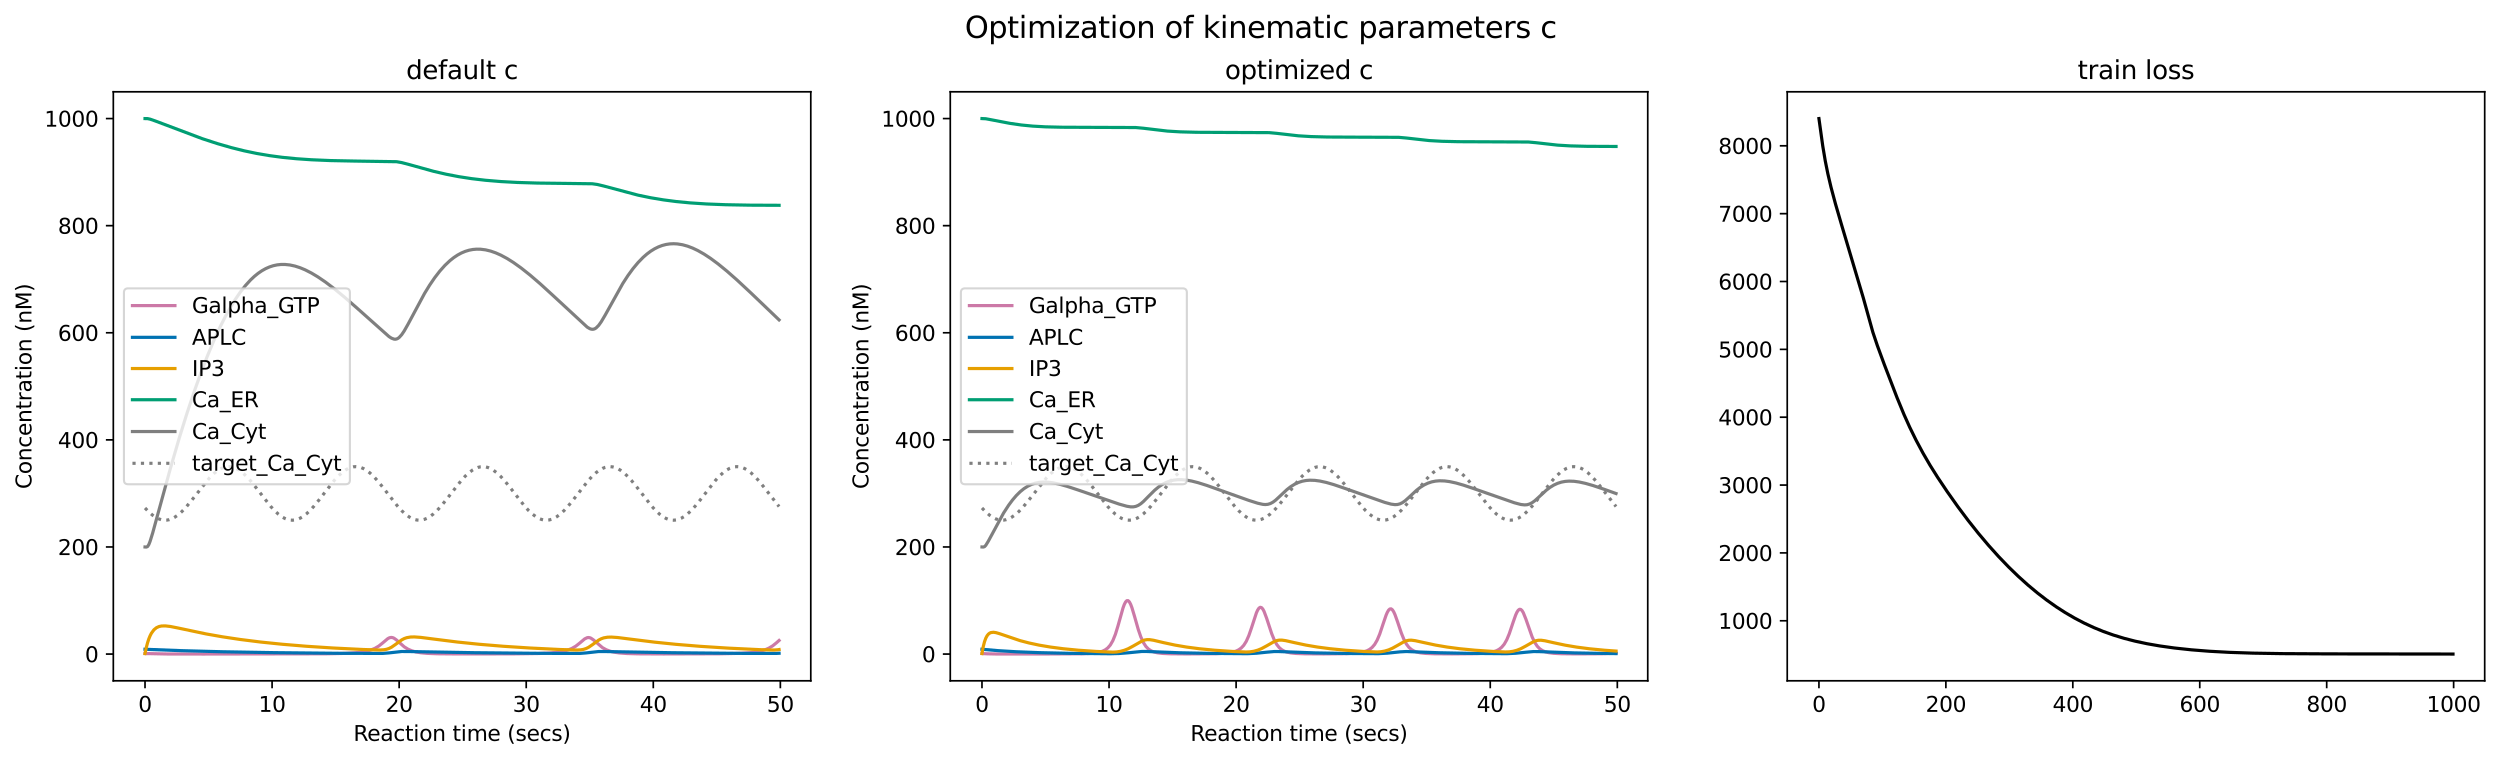 <?xml version="1.0" encoding="utf-8" standalone="no"?>
<!DOCTYPE svg PUBLIC "-//W3C//DTD SVG 1.1//EN"
  "http://www.w3.org/Graphics/SVG/1.1/DTD/svg11.dtd">
<svg xmlns:xlink="http://www.w3.org/1999/xlink" width="1176.528pt" height="357.956pt" viewBox="0 0 1176.528 357.956" xmlns="http://www.w3.org/2000/svg" version="1.1">
 <defs>
  <style type="text/css">*{stroke-linejoin: round; stroke-linecap: butt}</style>
 </defs>
 <g id="figure_1">
  <g id="patch_1">
   <path d="M 0 357.956 
L 1176.528 357.956 
L 1176.528 0 
L 0 0 
z
" style="fill: #ffffff"/>
  </g>
  <g id="axes_1">
   <g id="patch_2">
    <path d="M 53.328 320.4 
L 381.563 320.4 
L 381.563 43.2 
L 53.328 43.2 
z
" style="fill: #ffffff"/>
   </g>
   <g id="matplotlib.axis_1">
    <g id="xtick_1">
     <g id="line2d_1">
      <defs>
       <path id="m63c2ec9b4d" d="M 0 0 
L 0 3.5 
" style="stroke: #000000; stroke-width: 0.8"/>
      </defs>
      <g>
       <use xlink:href="#m63c2ec9b4d" x="68.248" y="320.4" style="stroke: #000000; stroke-width: 0.8"/>
      </g>
     </g>
     <g id="text_1">
      <!-- 0 -->
      <g transform="translate(65.067 334.998) scale(0.1 -0.1)">
       <defs>
        <path id="DejaVuSans-30" d="M 2034 4250 
Q 1547 4250 1301 3770 
Q 1056 3291 1056 2328 
Q 1056 1369 1301 889 
Q 1547 409 2034 409 
Q 2525 409 2770 889 
Q 3016 1369 3016 2328 
Q 3016 3291 2770 3770 
Q 2525 4250 2034 4250 
z
M 2034 4750 
Q 2819 4750 3233 4129 
Q 3647 3509 3647 2328 
Q 3647 1150 3233 529 
Q 2819 -91 2034 -91 
Q 1250 -91 836 529 
Q 422 1150 422 2328 
Q 422 3509 836 4129 
Q 1250 4750 2034 4750 
z
" transform="scale(0.016)"/>
       </defs>
       <use xlink:href="#DejaVuSans-30"/>
      </g>
     </g>
    </g>
    <g id="xtick_2">
     <g id="line2d_2">
      <g>
       <use xlink:href="#m63c2ec9b4d" x="128.047" y="320.4" style="stroke: #000000; stroke-width: 0.8"/>
      </g>
     </g>
     <g id="text_2">
      <!-- 10 -->
      <g transform="translate(121.684 334.998) scale(0.1 -0.1)">
       <defs>
        <path id="DejaVuSans-31" d="M 794 531 
L 1825 531 
L 1825 4091 
L 703 3866 
L 703 4441 
L 1819 4666 
L 2450 4666 
L 2450 531 
L 3481 531 
L 3481 0 
L 794 0 
L 794 531 
z
" transform="scale(0.016)"/>
       </defs>
       <use xlink:href="#DejaVuSans-31"/>
       <use xlink:href="#DejaVuSans-30" x="63.623"/>
      </g>
     </g>
    </g>
    <g id="xtick_3">
     <g id="line2d_3">
      <g>
       <use xlink:href="#m63c2ec9b4d" x="187.846" y="320.4" style="stroke: #000000; stroke-width: 0.8"/>
      </g>
     </g>
     <g id="text_3">
      <!-- 20 -->
      <g transform="translate(181.483 334.998) scale(0.1 -0.1)">
       <defs>
        <path id="DejaVuSans-32" d="M 1228 531 
L 3431 531 
L 3431 0 
L 469 0 
L 469 531 
Q 828 903 1448 1529 
Q 2069 2156 2228 2338 
Q 2531 2678 2651 2914 
Q 2772 3150 2772 3378 
Q 2772 3750 2511 3984 
Q 2250 4219 1831 4219 
Q 1534 4219 1204 4116 
Q 875 4013 500 3803 
L 500 4441 
Q 881 4594 1212 4672 
Q 1544 4750 1819 4750 
Q 2544 4750 2975 4387 
Q 3406 4025 3406 3419 
Q 3406 3131 3298 2873 
Q 3191 2616 2906 2266 
Q 2828 2175 2409 1742 
Q 1991 1309 1228 531 
z
" transform="scale(0.016)"/>
       </defs>
       <use xlink:href="#DejaVuSans-32"/>
       <use xlink:href="#DejaVuSans-30" x="63.623"/>
      </g>
     </g>
    </g>
    <g id="xtick_4">
     <g id="line2d_4">
      <g>
       <use xlink:href="#m63c2ec9b4d" x="247.645" y="320.4" style="stroke: #000000; stroke-width: 0.8"/>
      </g>
     </g>
     <g id="text_4">
      <!-- 30 -->
      <g transform="translate(241.282 334.998) scale(0.1 -0.1)">
       <defs>
        <path id="DejaVuSans-33" d="M 2597 2516 
Q 3050 2419 3304 2112 
Q 3559 1806 3559 1356 
Q 3559 666 3084 287 
Q 2609 -91 1734 -91 
Q 1441 -91 1130 -33 
Q 819 25 488 141 
L 488 750 
Q 750 597 1062 519 
Q 1375 441 1716 441 
Q 2309 441 2620 675 
Q 2931 909 2931 1356 
Q 2931 1769 2642 2001 
Q 2353 2234 1838 2234 
L 1294 2234 
L 1294 2753 
L 1863 2753 
Q 2328 2753 2575 2939 
Q 2822 3125 2822 3475 
Q 2822 3834 2567 4026 
Q 2313 4219 1838 4219 
Q 1578 4219 1281 4162 
Q 984 4106 628 3988 
L 628 4550 
Q 988 4650 1302 4700 
Q 1616 4750 1894 4750 
Q 2613 4750 3031 4423 
Q 3450 4097 3450 3541 
Q 3450 3153 3228 2886 
Q 3006 2619 2597 2516 
z
" transform="scale(0.016)"/>
       </defs>
       <use xlink:href="#DejaVuSans-33"/>
       <use xlink:href="#DejaVuSans-30" x="63.623"/>
      </g>
     </g>
    </g>
    <g id="xtick_5">
     <g id="line2d_5">
      <g>
       <use xlink:href="#m63c2ec9b4d" x="307.444" y="320.4" style="stroke: #000000; stroke-width: 0.8"/>
      </g>
     </g>
     <g id="text_5">
      <!-- 40 -->
      <g transform="translate(301.081 334.998) scale(0.1 -0.1)">
       <defs>
        <path id="DejaVuSans-34" d="M 2419 4116 
L 825 1625 
L 2419 1625 
L 2419 4116 
z
M 2253 4666 
L 3047 4666 
L 3047 1625 
L 3713 1625 
L 3713 1100 
L 3047 1100 
L 3047 0 
L 2419 0 
L 2419 1100 
L 313 1100 
L 313 1709 
L 2253 4666 
z
" transform="scale(0.016)"/>
       </defs>
       <use xlink:href="#DejaVuSans-34"/>
       <use xlink:href="#DejaVuSans-30" x="63.623"/>
      </g>
     </g>
    </g>
    <g id="xtick_6">
     <g id="line2d_6">
      <g>
       <use xlink:href="#m63c2ec9b4d" x="367.243" y="320.4" style="stroke: #000000; stroke-width: 0.8"/>
      </g>
     </g>
     <g id="text_6">
      <!-- 50 -->
      <g transform="translate(360.88 334.998) scale(0.1 -0.1)">
       <defs>
        <path id="DejaVuSans-35" d="M 691 4666 
L 3169 4666 
L 3169 4134 
L 1269 4134 
L 1269 2991 
Q 1406 3038 1543 3061 
Q 1681 3084 1819 3084 
Q 2600 3084 3056 2656 
Q 3513 2228 3513 1497 
Q 3513 744 3044 326 
Q 2575 -91 1722 -91 
Q 1428 -91 1123 -41 
Q 819 9 494 109 
L 494 744 
Q 775 591 1075 516 
Q 1375 441 1709 441 
Q 2250 441 2565 725 
Q 2881 1009 2881 1497 
Q 2881 1984 2565 2268 
Q 2250 2553 1709 2553 
Q 1456 2553 1204 2497 
Q 953 2441 691 2322 
L 691 4666 
z
" transform="scale(0.016)"/>
       </defs>
       <use xlink:href="#DejaVuSans-35"/>
       <use xlink:href="#DejaVuSans-30" x="63.623"/>
      </g>
     </g>
    </g>
    <g id="text_7">
     <!-- Reaction time (secs) -->
     <g transform="translate(166.318 348.677) scale(0.1 -0.1)">
      <defs>
       <path id="DejaVuSans-52" d="M 2841 2188 
Q 3044 2119 3236 1894 
Q 3428 1669 3622 1275 
L 4263 0 
L 3584 0 
L 2988 1197 
Q 2756 1666 2539 1819 
Q 2322 1972 1947 1972 
L 1259 1972 
L 1259 0 
L 628 0 
L 628 4666 
L 2053 4666 
Q 2853 4666 3247 4331 
Q 3641 3997 3641 3322 
Q 3641 2881 3436 2590 
Q 3231 2300 2841 2188 
z
M 1259 4147 
L 1259 2491 
L 2053 2491 
Q 2509 2491 2742 2702 
Q 2975 2913 2975 3322 
Q 2975 3731 2742 3939 
Q 2509 4147 2053 4147 
L 1259 4147 
z
" transform="scale(0.016)"/>
       <path id="DejaVuSans-65" d="M 3597 1894 
L 3597 1613 
L 953 1613 
Q 991 1019 1311 708 
Q 1631 397 2203 397 
Q 2534 397 2845 478 
Q 3156 559 3463 722 
L 3463 178 
Q 3153 47 2828 -22 
Q 2503 -91 2169 -91 
Q 1331 -91 842 396 
Q 353 884 353 1716 
Q 353 2575 817 3079 
Q 1281 3584 2069 3584 
Q 2775 3584 3186 3129 
Q 3597 2675 3597 1894 
z
M 3022 2063 
Q 3016 2534 2758 2815 
Q 2500 3097 2075 3097 
Q 1594 3097 1305 2825 
Q 1016 2553 972 2059 
L 3022 2063 
z
" transform="scale(0.016)"/>
       <path id="DejaVuSans-61" d="M 2194 1759 
Q 1497 1759 1228 1600 
Q 959 1441 959 1056 
Q 959 750 1161 570 
Q 1363 391 1709 391 
Q 2188 391 2477 730 
Q 2766 1069 2766 1631 
L 2766 1759 
L 2194 1759 
z
M 3341 1997 
L 3341 0 
L 2766 0 
L 2766 531 
Q 2569 213 2275 61 
Q 1981 -91 1556 -91 
Q 1019 -91 701 211 
Q 384 513 384 1019 
Q 384 1609 779 1909 
Q 1175 2209 1959 2209 
L 2766 2209 
L 2766 2266 
Q 2766 2663 2505 2880 
Q 2244 3097 1772 3097 
Q 1472 3097 1187 3025 
Q 903 2953 641 2809 
L 641 3341 
Q 956 3463 1253 3523 
Q 1550 3584 1831 3584 
Q 2591 3584 2966 3190 
Q 3341 2797 3341 1997 
z
" transform="scale(0.016)"/>
       <path id="DejaVuSans-63" d="M 3122 3366 
L 3122 2828 
Q 2878 2963 2633 3030 
Q 2388 3097 2138 3097 
Q 1578 3097 1268 2742 
Q 959 2388 959 1747 
Q 959 1106 1268 751 
Q 1578 397 2138 397 
Q 2388 397 2633 464 
Q 2878 531 3122 666 
L 3122 134 
Q 2881 22 2623 -34 
Q 2366 -91 2075 -91 
Q 1284 -91 818 406 
Q 353 903 353 1747 
Q 353 2603 823 3093 
Q 1294 3584 2113 3584 
Q 2378 3584 2631 3529 
Q 2884 3475 3122 3366 
z
" transform="scale(0.016)"/>
       <path id="DejaVuSans-74" d="M 1172 4494 
L 1172 3500 
L 2356 3500 
L 2356 3053 
L 1172 3053 
L 1172 1153 
Q 1172 725 1289 603 
Q 1406 481 1766 481 
L 2356 481 
L 2356 0 
L 1766 0 
Q 1100 0 847 248 
Q 594 497 594 1153 
L 594 3053 
L 172 3053 
L 172 3500 
L 594 3500 
L 594 4494 
L 1172 4494 
z
" transform="scale(0.016)"/>
       <path id="DejaVuSans-69" d="M 603 3500 
L 1178 3500 
L 1178 0 
L 603 0 
L 603 3500 
z
M 603 4863 
L 1178 4863 
L 1178 4134 
L 603 4134 
L 603 4863 
z
" transform="scale(0.016)"/>
       <path id="DejaVuSans-6f" d="M 1959 3097 
Q 1497 3097 1228 2736 
Q 959 2375 959 1747 
Q 959 1119 1226 758 
Q 1494 397 1959 397 
Q 2419 397 2687 759 
Q 2956 1122 2956 1747 
Q 2956 2369 2687 2733 
Q 2419 3097 1959 3097 
z
M 1959 3584 
Q 2709 3584 3137 3096 
Q 3566 2609 3566 1747 
Q 3566 888 3137 398 
Q 2709 -91 1959 -91 
Q 1206 -91 779 398 
Q 353 888 353 1747 
Q 353 2609 779 3096 
Q 1206 3584 1959 3584 
z
" transform="scale(0.016)"/>
       <path id="DejaVuSans-6e" d="M 3513 2113 
L 3513 0 
L 2938 0 
L 2938 2094 
Q 2938 2591 2744 2837 
Q 2550 3084 2163 3084 
Q 1697 3084 1428 2787 
Q 1159 2491 1159 1978 
L 1159 0 
L 581 0 
L 581 3500 
L 1159 3500 
L 1159 2956 
Q 1366 3272 1645 3428 
Q 1925 3584 2291 3584 
Q 2894 3584 3203 3211 
Q 3513 2838 3513 2113 
z
" transform="scale(0.016)"/>
       <path id="DejaVuSans-20" transform="scale(0.016)"/>
       <path id="DejaVuSans-6d" d="M 3328 2828 
Q 3544 3216 3844 3400 
Q 4144 3584 4550 3584 
Q 5097 3584 5394 3201 
Q 5691 2819 5691 2113 
L 5691 0 
L 5113 0 
L 5113 2094 
Q 5113 2597 4934 2840 
Q 4756 3084 4391 3084 
Q 3944 3084 3684 2787 
Q 3425 2491 3425 1978 
L 3425 0 
L 2847 0 
L 2847 2094 
Q 2847 2600 2669 2842 
Q 2491 3084 2119 3084 
Q 1678 3084 1418 2786 
Q 1159 2488 1159 1978 
L 1159 0 
L 581 0 
L 581 3500 
L 1159 3500 
L 1159 2956 
Q 1356 3278 1631 3431 
Q 1906 3584 2284 3584 
Q 2666 3584 2933 3390 
Q 3200 3197 3328 2828 
z
" transform="scale(0.016)"/>
       <path id="DejaVuSans-28" d="M 1984 4856 
Q 1566 4138 1362 3434 
Q 1159 2731 1159 2009 
Q 1159 1288 1364 580 
Q 1569 -128 1984 -844 
L 1484 -844 
Q 1016 -109 783 600 
Q 550 1309 550 2009 
Q 550 2706 781 3412 
Q 1013 4119 1484 4856 
L 1984 4856 
z
" transform="scale(0.016)"/>
       <path id="DejaVuSans-73" d="M 2834 3397 
L 2834 2853 
Q 2591 2978 2328 3040 
Q 2066 3103 1784 3103 
Q 1356 3103 1142 2972 
Q 928 2841 928 2578 
Q 928 2378 1081 2264 
Q 1234 2150 1697 2047 
L 1894 2003 
Q 2506 1872 2764 1633 
Q 3022 1394 3022 966 
Q 3022 478 2636 193 
Q 2250 -91 1575 -91 
Q 1294 -91 989 -36 
Q 684 19 347 128 
L 347 722 
Q 666 556 975 473 
Q 1284 391 1588 391 
Q 1994 391 2212 530 
Q 2431 669 2431 922 
Q 2431 1156 2273 1281 
Q 2116 1406 1581 1522 
L 1381 1569 
Q 847 1681 609 1914 
Q 372 2147 372 2553 
Q 372 3047 722 3315 
Q 1072 3584 1716 3584 
Q 2034 3584 2315 3537 
Q 2597 3491 2834 3397 
z
" transform="scale(0.016)"/>
       <path id="DejaVuSans-29" d="M 513 4856 
L 1013 4856 
Q 1481 4119 1714 3412 
Q 1947 2706 1947 2009 
Q 1947 1309 1714 600 
Q 1481 -109 1013 -844 
L 513 -844 
Q 928 -128 1133 580 
Q 1338 1288 1338 2009 
Q 1338 2731 1133 3434 
Q 928 4138 513 4856 
z
" transform="scale(0.016)"/>
      </defs>
      <use xlink:href="#DejaVuSans-52"/>
      <use xlink:href="#DejaVuSans-65" x="64.982"/>
      <use xlink:href="#DejaVuSans-61" x="126.506"/>
      <use xlink:href="#DejaVuSans-63" x="187.785"/>
      <use xlink:href="#DejaVuSans-74" x="242.766"/>
      <use xlink:href="#DejaVuSans-69" x="281.975"/>
      <use xlink:href="#DejaVuSans-6f" x="309.758"/>
      <use xlink:href="#DejaVuSans-6e" x="370.939"/>
      <use xlink:href="#DejaVuSans-20" x="434.318"/>
      <use xlink:href="#DejaVuSans-74" x="466.105"/>
      <use xlink:href="#DejaVuSans-69" x="505.314"/>
      <use xlink:href="#DejaVuSans-6d" x="533.098"/>
      <use xlink:href="#DejaVuSans-65" x="630.51"/>
      <use xlink:href="#DejaVuSans-20" x="692.033"/>
      <use xlink:href="#DejaVuSans-28" x="723.82"/>
      <use xlink:href="#DejaVuSans-73" x="762.834"/>
      <use xlink:href="#DejaVuSans-65" x="814.934"/>
      <use xlink:href="#DejaVuSans-63" x="876.457"/>
      <use xlink:href="#DejaVuSans-73" x="931.438"/>
      <use xlink:href="#DejaVuSans-29" x="983.537"/>
     </g>
    </g>
   </g>
   <g id="matplotlib.axis_2">
    <g id="ytick_1">
     <g id="line2d_7">
      <defs>
       <path id="m5fda361c47" d="M 0 0 
L -3.5 0 
" style="stroke: #000000; stroke-width: 0.8"/>
      </defs>
      <g>
       <use xlink:href="#m5fda361c47" x="53.328" y="307.817" style="stroke: #000000; stroke-width: 0.8"/>
      </g>
     </g>
     <g id="text_8">
      <!-- 0 -->
      <g transform="translate(39.966 311.616) scale(0.1 -0.1)">
       <use xlink:href="#DejaVuSans-30"/>
      </g>
     </g>
    </g>
    <g id="ytick_2">
     <g id="line2d_8">
      <g>
       <use xlink:href="#m5fda361c47" x="53.328" y="257.414" style="stroke: #000000; stroke-width: 0.8"/>
      </g>
     </g>
     <g id="text_9">
      <!-- 200 -->
      <g transform="translate(27.241 261.213) scale(0.1 -0.1)">
       <use xlink:href="#DejaVuSans-32"/>
       <use xlink:href="#DejaVuSans-30" x="63.623"/>
       <use xlink:href="#DejaVuSans-30" x="127.246"/>
      </g>
     </g>
    </g>
    <g id="ytick_3">
     <g id="line2d_9">
      <g>
       <use xlink:href="#m5fda361c47" x="53.328" y="207.011" style="stroke: #000000; stroke-width: 0.8"/>
      </g>
     </g>
     <g id="text_10">
      <!-- 400 -->
      <g transform="translate(27.241 210.81) scale(0.1 -0.1)">
       <use xlink:href="#DejaVuSans-34"/>
       <use xlink:href="#DejaVuSans-30" x="63.623"/>
       <use xlink:href="#DejaVuSans-30" x="127.246"/>
      </g>
     </g>
    </g>
    <g id="ytick_4">
     <g id="line2d_10">
      <g>
       <use xlink:href="#m5fda361c47" x="53.328" y="156.608" style="stroke: #000000; stroke-width: 0.8"/>
      </g>
     </g>
     <g id="text_11">
      <!-- 600 -->
      <g transform="translate(27.241 160.407) scale(0.1 -0.1)">
       <defs>
        <path id="DejaVuSans-36" d="M 2113 2584 
Q 1688 2584 1439 2293 
Q 1191 2003 1191 1497 
Q 1191 994 1439 701 
Q 1688 409 2113 409 
Q 2538 409 2786 701 
Q 3034 994 3034 1497 
Q 3034 2003 2786 2293 
Q 2538 2584 2113 2584 
z
M 3366 4563 
L 3366 3988 
Q 3128 4100 2886 4159 
Q 2644 4219 2406 4219 
Q 1781 4219 1451 3797 
Q 1122 3375 1075 2522 
Q 1259 2794 1537 2939 
Q 1816 3084 2150 3084 
Q 2853 3084 3261 2657 
Q 3669 2231 3669 1497 
Q 3669 778 3244 343 
Q 2819 -91 2113 -91 
Q 1303 -91 875 529 
Q 447 1150 447 2328 
Q 447 3434 972 4092 
Q 1497 4750 2381 4750 
Q 2619 4750 2861 4703 
Q 3103 4656 3366 4563 
z
" transform="scale(0.016)"/>
       </defs>
       <use xlink:href="#DejaVuSans-36"/>
       <use xlink:href="#DejaVuSans-30" x="63.623"/>
       <use xlink:href="#DejaVuSans-30" x="127.246"/>
      </g>
     </g>
    </g>
    <g id="ytick_5">
     <g id="line2d_11">
      <g>
       <use xlink:href="#m5fda361c47" x="53.328" y="106.205" style="stroke: #000000; stroke-width: 0.8"/>
      </g>
     </g>
     <g id="text_12">
      <!-- 800 -->
      <g transform="translate(27.241 110.004) scale(0.1 -0.1)">
       <defs>
        <path id="DejaVuSans-38" d="M 2034 2216 
Q 1584 2216 1326 1975 
Q 1069 1734 1069 1313 
Q 1069 891 1326 650 
Q 1584 409 2034 409 
Q 2484 409 2743 651 
Q 3003 894 3003 1313 
Q 3003 1734 2745 1975 
Q 2488 2216 2034 2216 
z
M 1403 2484 
Q 997 2584 770 2862 
Q 544 3141 544 3541 
Q 544 4100 942 4425 
Q 1341 4750 2034 4750 
Q 2731 4750 3128 4425 
Q 3525 4100 3525 3541 
Q 3525 3141 3298 2862 
Q 3072 2584 2669 2484 
Q 3125 2378 3379 2068 
Q 3634 1759 3634 1313 
Q 3634 634 3220 271 
Q 2806 -91 2034 -91 
Q 1263 -91 848 271 
Q 434 634 434 1313 
Q 434 1759 690 2068 
Q 947 2378 1403 2484 
z
M 1172 3481 
Q 1172 3119 1398 2916 
Q 1625 2713 2034 2713 
Q 2441 2713 2670 2916 
Q 2900 3119 2900 3481 
Q 2900 3844 2670 4047 
Q 2441 4250 2034 4250 
Q 1625 4250 1398 4047 
Q 1172 3844 1172 3481 
z
" transform="scale(0.016)"/>
       </defs>
       <use xlink:href="#DejaVuSans-38"/>
       <use xlink:href="#DejaVuSans-30" x="63.623"/>
       <use xlink:href="#DejaVuSans-30" x="127.246"/>
      </g>
     </g>
    </g>
    <g id="ytick_6">
     <g id="line2d_12">
      <g>
       <use xlink:href="#m5fda361c47" x="53.328" y="55.802" style="stroke: #000000; stroke-width: 0.8"/>
      </g>
     </g>
     <g id="text_13">
      <!-- 1000 -->
      <g transform="translate(20.878 59.601) scale(0.1 -0.1)">
       <use xlink:href="#DejaVuSans-31"/>
       <use xlink:href="#DejaVuSans-30" x="63.623"/>
       <use xlink:href="#DejaVuSans-30" x="127.246"/>
       <use xlink:href="#DejaVuSans-30" x="190.869"/>
      </g>
     </g>
    </g>
    <g id="text_14">
     <!-- Concentration (nM) -->
     <g transform="translate(14.798 230.145) rotate(-90) scale(0.1 -0.1)">
      <defs>
       <path id="DejaVuSans-43" d="M 4122 4306 
L 4122 3641 
Q 3803 3938 3442 4084 
Q 3081 4231 2675 4231 
Q 1875 4231 1450 3742 
Q 1025 3253 1025 2328 
Q 1025 1406 1450 917 
Q 1875 428 2675 428 
Q 3081 428 3442 575 
Q 3803 722 4122 1019 
L 4122 359 
Q 3791 134 3420 21 
Q 3050 -91 2638 -91 
Q 1578 -91 968 557 
Q 359 1206 359 2328 
Q 359 3453 968 4101 
Q 1578 4750 2638 4750 
Q 3056 4750 3426 4639 
Q 3797 4528 4122 4306 
z
" transform="scale(0.016)"/>
       <path id="DejaVuSans-72" d="M 2631 2963 
Q 2534 3019 2420 3045 
Q 2306 3072 2169 3072 
Q 1681 3072 1420 2755 
Q 1159 2438 1159 1844 
L 1159 0 
L 581 0 
L 581 3500 
L 1159 3500 
L 1159 2956 
Q 1341 3275 1631 3429 
Q 1922 3584 2338 3584 
Q 2397 3584 2469 3576 
Q 2541 3569 2628 3553 
L 2631 2963 
z
" transform="scale(0.016)"/>
       <path id="DejaVuSans-4d" d="M 628 4666 
L 1569 4666 
L 2759 1491 
L 3956 4666 
L 4897 4666 
L 4897 0 
L 4281 0 
L 4281 4097 
L 3078 897 
L 2444 897 
L 1241 4097 
L 1241 0 
L 628 0 
L 628 4666 
z
" transform="scale(0.016)"/>
      </defs>
      <use xlink:href="#DejaVuSans-43"/>
      <use xlink:href="#DejaVuSans-6f" x="69.824"/>
      <use xlink:href="#DejaVuSans-6e" x="131.006"/>
      <use xlink:href="#DejaVuSans-63" x="194.385"/>
      <use xlink:href="#DejaVuSans-65" x="249.365"/>
      <use xlink:href="#DejaVuSans-6e" x="310.889"/>
      <use xlink:href="#DejaVuSans-74" x="374.268"/>
      <use xlink:href="#DejaVuSans-72" x="413.477"/>
      <use xlink:href="#DejaVuSans-61" x="454.59"/>
      <use xlink:href="#DejaVuSans-74" x="515.869"/>
      <use xlink:href="#DejaVuSans-69" x="555.078"/>
      <use xlink:href="#DejaVuSans-6f" x="582.861"/>
      <use xlink:href="#DejaVuSans-6e" x="644.043"/>
      <use xlink:href="#DejaVuSans-20" x="707.422"/>
      <use xlink:href="#DejaVuSans-28" x="739.209"/>
      <use xlink:href="#DejaVuSans-6e" x="778.223"/>
      <use xlink:href="#DejaVuSans-4d" x="841.602"/>
      <use xlink:href="#DejaVuSans-29" x="927.881"/>
     </g>
    </g>
   </g>
   <g id="line2d_13">
    <path d="M 68.248 307.565 
L 70.64 307.604 
L 78.414 307.766 
L 95.755 307.8 
L 153.163 307.689 
L 162.73 307.48 
L 167.514 307.187 
L 170.504 306.833 
L 172.896 306.368 
L 174.69 305.845 
L 176.484 305.094 
L 178.278 304.027 
L 180.072 302.592 
L 182.464 300.574 
L 183.062 300.238 
L 183.66 300.036 
L 184.258 299.988 
L 184.856 300.1 
L 185.454 300.361 
L 186.65 301.228 
L 190.238 304.406 
L 192.032 305.522 
L 193.826 306.281 
L 195.62 306.785 
L 198.012 307.198 
L 201.002 307.477 
L 205.786 307.668 
L 215.354 307.762 
L 241.067 307.725 
L 253.625 307.541 
L 259.007 307.283 
L 262.595 306.926 
L 264.987 306.519 
L 267.379 305.872 
L 269.173 305.14 
L 270.967 304.098 
L 272.761 302.692 
L 275.153 300.674 
L 276.349 300.099 
L 276.947 300.027 
L 277.545 300.114 
L 278.143 300.352 
L 279.338 301.187 
L 283.524 304.785 
L 285.318 305.785 
L 287.112 306.457 
L 288.906 306.9 
L 291.298 307.264 
L 294.886 307.542 
L 300.268 307.701 
L 312.227 307.769 
L 338.539 307.683 
L 348.106 307.468 
L 352.89 307.166 
L 355.88 306.803 
L 358.272 306.324 
L 360.066 305.787 
L 361.86 305.017 
L 363.654 303.926 
L 365.448 302.476 
L 366.644 301.415 
L 366.644 301.415 
" clip-path="url(#p943e285ab5)" style="fill: none; stroke: #cc79a7; stroke-width: 1.5; stroke-linecap: square"/>
   </g>
   <g id="line2d_14">
    <path d="M 68.248 305.549 
L 84.992 306.196 
L 104.725 306.726 
L 129.243 307.15 
L 160.936 307.464 
L 180.072 307.504 
L 183.062 307.263 
L 189.042 306.602 
L 192.63 306.622 
L 223.128 307.167 
L 255.419 307.477 
L 272.761 307.509 
L 275.751 307.279 
L 281.73 306.615 
L 285.318 306.631 
L 316.413 307.179 
L 349.302 307.488 
L 365.448 307.5 
L 366.644 307.43 
L 366.644 307.43 
" clip-path="url(#p943e285ab5)" style="fill: none; stroke: #0072b2; stroke-width: 1.5; stroke-linecap: square"/>
   </g>
   <g id="line2d_15">
    <path d="M 68.248 307.565 
L 68.846 304.75 
L 69.444 302.48 
L 70.042 300.655 
L 70.64 299.194 
L 71.238 298.031 
L 72.434 296.391 
L 73.63 295.406 
L 74.826 294.859 
L 76.022 294.602 
L 77.816 294.556 
L 80.208 294.835 
L 83.796 295.545 
L 96.951 298.323 
L 104.725 299.694 
L 113.097 300.95 
L 122.665 302.15 
L 132.831 303.195 
L 144.193 304.138 
L 156.751 304.957 
L 171.102 305.672 
L 178.876 305.904 
L 180.67 305.793 
L 181.866 305.573 
L 183.062 305.177 
L 184.258 304.577 
L 186.052 303.341 
L 189.042 301.136 
L 190.238 300.511 
L 191.434 300.095 
L 193.228 299.792 
L 195.022 299.748 
L 198.012 299.965 
L 203.992 300.731 
L 215.354 302.158 
L 225.52 303.202 
L 236.881 304.143 
L 249.439 304.962 
L 263.791 305.675 
L 271.565 305.912 
L 273.359 305.812 
L 274.555 305.607 
L 275.751 305.231 
L 276.947 304.654 
L 278.74 303.448 
L 281.73 301.249 
L 282.926 300.615 
L 284.122 300.188 
L 285.916 299.873 
L 287.71 299.82 
L 290.7 300.029 
L 296.68 300.785 
L 308.042 302.201 
L 318.207 303.237 
L 329.569 304.171 
L 342.724 305.017 
L 357.674 305.741 
L 364.252 305.912 
L 366.046 305.787 
L 366.644 305.689 
L 366.644 305.689 
" clip-path="url(#p943e285ab5)" style="fill: none; stroke: #e69f00; stroke-width: 1.5; stroke-linecap: square"/>
   </g>
   <g id="line2d_16">
    <path d="M 68.248 55.802 
L 69.444 55.825 
L 70.64 56.077 
L 73.032 56.911 
L 95.157 65.252 
L 102.333 67.589 
L 108.911 69.484 
L 114.891 70.974 
L 120.871 72.226 
L 126.851 73.243 
L 132.831 74.04 
L 139.409 74.693 
L 146.585 75.187 
L 155.555 75.566 
L 166.916 75.797 
L 186.65 76.102 
L 189.042 76.519 
L 192.63 77.456 
L 203.992 80.608 
L 209.972 81.995 
L 215.952 83.148 
L 221.932 84.069 
L 228.51 84.841 
L 235.685 85.439 
L 243.459 85.862 
L 253.027 86.156 
L 265.585 86.31 
L 278.74 86.485 
L 281.132 86.823 
L 284.122 87.537 
L 300.268 91.838 
L 306.248 93.07 
L 312.227 94.067 
L 318.207 94.846 
L 324.785 95.482 
L 332.559 95.993 
L 341.528 96.344 
L 352.89 96.552 
L 366.644 96.618 
L 366.644 96.618 
" clip-path="url(#p943e285ab5)" style="fill: none; stroke: #009e73; stroke-width: 1.5; stroke-linecap: square"/>
   </g>
   <g id="line2d_17">
    <path d="M 68.248 257.414 
L 68.846 257.455 
L 69.444 257.223 
L 70.042 256.265 
L 70.64 254.74 
L 71.836 250.88 
L 74.826 239.967 
L 80.208 220.367 
L 84.394 206.035 
L 87.982 194.525 
L 91.569 183.779 
L 94.559 175.436 
L 97.549 167.673 
L 100.539 160.512 
L 103.529 153.976 
L 105.921 149.21 
L 108.313 144.865 
L 110.705 140.947 
L 113.097 137.461 
L 115.489 134.407 
L 117.881 131.782 
L 119.675 130.092 
L 121.469 128.635 
L 123.263 127.408 
L 125.057 126.404 
L 126.851 125.616 
L 128.645 125.036 
L 130.439 124.655 
L 132.233 124.463 
L 134.027 124.45 
L 136.419 124.695 
L 138.811 125.216 
L 141.203 125.987 
L 143.595 126.982 
L 146.585 128.505 
L 149.575 130.296 
L 153.163 132.739 
L 157.348 135.911 
L 162.132 139.849 
L 168.112 145.077 
L 183.062 158.393 
L 184.258 159.158 
L 185.454 159.599 
L 186.052 159.638 
L 186.65 159.527 
L 187.248 159.254 
L 187.846 158.818 
L 189.042 157.501 
L 190.238 155.726 
L 192.032 152.562 
L 199.806 138.078 
L 202.198 134.18 
L 204.59 130.673 
L 206.982 127.577 
L 209.374 124.9 
L 211.766 122.641 
L 213.56 121.22 
L 215.354 120.026 
L 217.148 119.056 
L 218.942 118.301 
L 220.736 117.756 
L 222.53 117.411 
L 224.324 117.257 
L 226.118 117.284 
L 228.51 117.584 
L 230.902 118.164 
L 233.293 118.998 
L 235.685 120.06 
L 238.675 121.672 
L 241.665 123.557 
L 245.253 126.12 
L 249.439 129.439 
L 254.223 133.554 
L 260.203 139.013 
L 276.349 153.955 
L 277.545 154.66 
L 278.143 154.876 
L 278.74 154.969 
L 279.338 154.917 
L 279.936 154.706 
L 280.534 154.331 
L 281.73 153.134 
L 282.926 151.463 
L 284.72 148.432 
L 293.092 133.409 
L 295.484 129.728 
L 297.876 126.442 
L 300.268 123.567 
L 302.66 121.111 
L 304.454 119.542 
L 306.248 118.203 
L 308.042 117.092 
L 309.835 116.202 
L 311.629 115.525 
L 313.423 115.056 
L 315.217 114.784 
L 317.011 114.701 
L 318.805 114.796 
L 321.197 115.184 
L 323.589 115.846 
L 325.981 116.758 
L 328.373 117.893 
L 331.363 119.591 
L 334.353 121.556 
L 337.941 124.206 
L 342.126 127.617 
L 346.91 131.827 
L 353.488 137.959 
L 366.644 150.551 
L 366.644 150.551 
" clip-path="url(#p943e285ab5)" style="fill: none; stroke: #7f7f7f; stroke-width: 1.5; stroke-linecap: square"/>
   </g>
   <g id="line2d_18">
    <path d="M 68.248 239.068 
L 70.042 240.927 
L 71.836 242.478 
L 73.63 243.666 
L 74.826 244.234 
L 76.022 244.613 
L 77.218 244.796 
L 78.414 244.78 
L 79.61 244.567 
L 80.806 244.158 
L 82.002 243.561 
L 83.796 242.334 
L 85.59 240.749 
L 87.384 238.861 
L 89.776 235.99 
L 98.745 224.707 
L 100.539 222.944 
L 102.333 221.508 
L 104.127 220.452 
L 105.323 219.978 
L 106.519 219.696 
L 107.715 219.612 
L 108.911 219.727 
L 110.107 220.039 
L 111.303 220.542 
L 112.499 221.23 
L 114.293 222.582 
L 116.087 224.275 
L 117.881 226.25 
L 120.273 229.198 
L 127.449 238.39 
L 129.243 240.339 
L 131.037 241.999 
L 132.831 243.313 
L 134.027 243.973 
L 135.223 244.447 
L 136.419 244.729 
L 137.615 244.813 
L 138.811 244.698 
L 140.007 244.386 
L 141.203 243.883 
L 142.399 243.195 
L 144.193 241.843 
L 145.987 240.15 
L 147.781 238.175 
L 150.173 235.227 
L 157.348 226.035 
L 159.142 224.086 
L 160.936 222.426 
L 162.73 221.112 
L 163.926 220.452 
L 165.122 219.978 
L 166.318 219.696 
L 167.514 219.612 
L 168.71 219.727 
L 169.906 220.039 
L 171.102 220.543 
L 172.298 221.23 
L 174.092 222.582 
L 175.886 224.276 
L 177.68 226.25 
L 180.072 229.198 
L 187.248 238.391 
L 189.042 240.339 
L 190.836 242 
L 192.63 243.313 
L 193.826 243.973 
L 195.022 244.447 
L 196.218 244.729 
L 197.414 244.813 
L 198.61 244.698 
L 199.806 244.386 
L 201.002 243.883 
L 202.198 243.195 
L 203.992 241.843 
L 205.786 240.149 
L 207.58 238.175 
L 209.972 235.227 
L 217.148 226.035 
L 218.942 224.086 
L 220.736 222.426 
L 222.53 221.112 
L 223.726 220.452 
L 224.922 219.978 
L 226.118 219.696 
L 227.314 219.612 
L 228.51 219.727 
L 229.706 220.039 
L 230.902 220.543 
L 232.097 221.23 
L 233.891 222.583 
L 235.685 224.276 
L 237.479 226.25 
L 239.871 229.198 
L 247.047 238.391 
L 248.841 240.339 
L 250.635 242 
L 252.429 243.314 
L 253.625 243.973 
L 254.821 244.448 
L 256.017 244.729 
L 257.213 244.813 
L 258.409 244.698 
L 259.605 244.386 
L 260.801 243.883 
L 261.997 243.195 
L 263.791 241.843 
L 265.585 240.149 
L 267.379 238.175 
L 269.771 235.227 
L 276.947 226.035 
L 278.74 224.086 
L 280.534 222.426 
L 282.328 221.112 
L 283.524 220.452 
L 284.72 219.978 
L 285.916 219.696 
L 287.112 219.612 
L 288.308 219.727 
L 289.504 220.039 
L 290.7 220.542 
L 291.896 221.23 
L 293.69 222.582 
L 295.484 224.275 
L 297.278 226.25 
L 299.67 229.198 
L 306.846 238.39 
L 308.64 240.338 
L 310.433 241.999 
L 312.227 243.313 
L 313.423 243.973 
L 314.619 244.447 
L 315.815 244.729 
L 317.011 244.813 
L 318.207 244.698 
L 319.403 244.387 
L 320.599 243.883 
L 321.795 243.195 
L 323.589 241.843 
L 325.383 240.15 
L 327.177 238.176 
L 329.569 235.228 
L 336.745 226.036 
L 338.539 224.087 
L 340.332 222.426 
L 342.126 221.112 
L 343.322 220.452 
L 344.518 219.978 
L 345.714 219.697 
L 346.91 219.612 
L 348.106 219.727 
L 349.302 220.039 
L 350.498 220.542 
L 351.694 221.23 
L 353.488 222.581 
L 355.282 224.274 
L 357.076 226.249 
L 359.468 229.197 
L 366.644 238.389 
L 366.644 238.389 
" clip-path="url(#p943e285ab5)" style="fill: none; stroke-dasharray: 1.5,2.475; stroke-dashoffset: 0; stroke: #7f7f7f; stroke-width: 1.5"/>
   </g>
   <g id="patch_3">
    <path d="M 53.328 320.4 
L 53.328 43.2 
" style="fill: none; stroke: #000000; stroke-width: 0.8; stroke-linejoin: miter; stroke-linecap: square"/>
   </g>
   <g id="patch_4">
    <path d="M 381.563 320.4 
L 381.563 43.2 
" style="fill: none; stroke: #000000; stroke-width: 0.8; stroke-linejoin: miter; stroke-linecap: square"/>
   </g>
   <g id="patch_5">
    <path d="M 53.328 320.4 
L 381.563 320.4 
" style="fill: none; stroke: #000000; stroke-width: 0.8; stroke-linejoin: miter; stroke-linecap: square"/>
   </g>
   <g id="patch_6">
    <path d="M 53.328 43.2 
L 381.563 43.2 
" style="fill: none; stroke: #000000; stroke-width: 0.8; stroke-linejoin: miter; stroke-linecap: square"/>
   </g>
   <g id="text_15">
    <!-- default c -->
    <g transform="translate(191.128 37.2) scale(0.12 -0.12)">
     <defs>
      <path id="DejaVuSans-64" d="M 2906 2969 
L 2906 4863 
L 3481 4863 
L 3481 0 
L 2906 0 
L 2906 525 
Q 2725 213 2448 61 
Q 2172 -91 1784 -91 
Q 1150 -91 751 415 
Q 353 922 353 1747 
Q 353 2572 751 3078 
Q 1150 3584 1784 3584 
Q 2172 3584 2448 3432 
Q 2725 3281 2906 2969 
z
M 947 1747 
Q 947 1113 1208 752 
Q 1469 391 1925 391 
Q 2381 391 2643 752 
Q 2906 1113 2906 1747 
Q 2906 2381 2643 2742 
Q 2381 3103 1925 3103 
Q 1469 3103 1208 2742 
Q 947 2381 947 1747 
z
" transform="scale(0.016)"/>
      <path id="DejaVuSans-66" d="M 2375 4863 
L 2375 4384 
L 1825 4384 
Q 1516 4384 1395 4259 
Q 1275 4134 1275 3809 
L 1275 3500 
L 2222 3500 
L 2222 3053 
L 1275 3053 
L 1275 0 
L 697 0 
L 697 3053 
L 147 3053 
L 147 3500 
L 697 3500 
L 697 3744 
Q 697 4328 969 4595 
Q 1241 4863 1831 4863 
L 2375 4863 
z
" transform="scale(0.016)"/>
      <path id="DejaVuSans-75" d="M 544 1381 
L 544 3500 
L 1119 3500 
L 1119 1403 
Q 1119 906 1312 657 
Q 1506 409 1894 409 
Q 2359 409 2629 706 
Q 2900 1003 2900 1516 
L 2900 3500 
L 3475 3500 
L 3475 0 
L 2900 0 
L 2900 538 
Q 2691 219 2414 64 
Q 2138 -91 1772 -91 
Q 1169 -91 856 284 
Q 544 659 544 1381 
z
M 1991 3584 
L 1991 3584 
z
" transform="scale(0.016)"/>
      <path id="DejaVuSans-6c" d="M 603 4863 
L 1178 4863 
L 1178 0 
L 603 0 
L 603 4863 
z
" transform="scale(0.016)"/>
     </defs>
     <use xlink:href="#DejaVuSans-64"/>
     <use xlink:href="#DejaVuSans-65" x="63.477"/>
     <use xlink:href="#DejaVuSans-66" x="125"/>
     <use xlink:href="#DejaVuSans-61" x="160.205"/>
     <use xlink:href="#DejaVuSans-75" x="221.484"/>
     <use xlink:href="#DejaVuSans-6c" x="284.863"/>
     <use xlink:href="#DejaVuSans-74" x="312.646"/>
     <use xlink:href="#DejaVuSans-20" x="351.855"/>
     <use xlink:href="#DejaVuSans-63" x="383.643"/>
    </g>
   </g>
   <g id="legend_1">
    <g id="patch_7">
     <path d="M 60.328 227.891 
L 162.667 227.891 
Q 164.667 227.891 164.667 225.891 
L 164.667 137.709 
Q 164.667 135.709 162.667 135.709 
L 60.328 135.709 
Q 58.328 135.709 58.328 137.709 
L 58.328 225.891 
Q 58.328 227.891 60.328 227.891 
z
" style="fill: #ffffff; opacity: 0.8; stroke: #cccccc; stroke-linejoin: miter"/>
    </g>
    <g id="line2d_19">
     <path d="M 62.328 143.808 
L 72.328 143.808 
L 82.328 143.808 
" style="fill: none; stroke: #cc79a7; stroke-width: 1.5; stroke-linecap: square"/>
    </g>
    <g id="text_16">
     <!-- Galpha_GTP -->
     <g transform="translate(90.328 147.308) scale(0.1 -0.1)">
      <defs>
       <path id="DejaVuSans-47" d="M 3809 666 
L 3809 1919 
L 2778 1919 
L 2778 2438 
L 4434 2438 
L 4434 434 
Q 4069 175 3628 42 
Q 3188 -91 2688 -91 
Q 1594 -91 976 548 
Q 359 1188 359 2328 
Q 359 3472 976 4111 
Q 1594 4750 2688 4750 
Q 3144 4750 3555 4637 
Q 3966 4525 4313 4306 
L 4313 3634 
Q 3963 3931 3569 4081 
Q 3175 4231 2741 4231 
Q 1884 4231 1454 3753 
Q 1025 3275 1025 2328 
Q 1025 1384 1454 906 
Q 1884 428 2741 428 
Q 3075 428 3337 486 
Q 3600 544 3809 666 
z
" transform="scale(0.016)"/>
       <path id="DejaVuSans-70" d="M 1159 525 
L 1159 -1331 
L 581 -1331 
L 581 3500 
L 1159 3500 
L 1159 2969 
Q 1341 3281 1617 3432 
Q 1894 3584 2278 3584 
Q 2916 3584 3314 3078 
Q 3713 2572 3713 1747 
Q 3713 922 3314 415 
Q 2916 -91 2278 -91 
Q 1894 -91 1617 61 
Q 1341 213 1159 525 
z
M 3116 1747 
Q 3116 2381 2855 2742 
Q 2594 3103 2138 3103 
Q 1681 3103 1420 2742 
Q 1159 2381 1159 1747 
Q 1159 1113 1420 752 
Q 1681 391 2138 391 
Q 2594 391 2855 752 
Q 3116 1113 3116 1747 
z
" transform="scale(0.016)"/>
       <path id="DejaVuSans-68" d="M 3513 2113 
L 3513 0 
L 2938 0 
L 2938 2094 
Q 2938 2591 2744 2837 
Q 2550 3084 2163 3084 
Q 1697 3084 1428 2787 
Q 1159 2491 1159 1978 
L 1159 0 
L 581 0 
L 581 4863 
L 1159 4863 
L 1159 2956 
Q 1366 3272 1645 3428 
Q 1925 3584 2291 3584 
Q 2894 3584 3203 3211 
Q 3513 2838 3513 2113 
z
" transform="scale(0.016)"/>
       <path id="DejaVuSans-5f" d="M 3263 -1063 
L 3263 -1509 
L -63 -1509 
L -63 -1063 
L 3263 -1063 
z
" transform="scale(0.016)"/>
       <path id="DejaVuSans-54" d="M -19 4666 
L 3928 4666 
L 3928 4134 
L 2272 4134 
L 2272 0 
L 1638 0 
L 1638 4134 
L -19 4134 
L -19 4666 
z
" transform="scale(0.016)"/>
       <path id="DejaVuSans-50" d="M 1259 4147 
L 1259 2394 
L 2053 2394 
Q 2494 2394 2734 2622 
Q 2975 2850 2975 3272 
Q 2975 3691 2734 3919 
Q 2494 4147 2053 4147 
L 1259 4147 
z
M 628 4666 
L 2053 4666 
Q 2838 4666 3239 4311 
Q 3641 3956 3641 3272 
Q 3641 2581 3239 2228 
Q 2838 1875 2053 1875 
L 1259 1875 
L 1259 0 
L 628 0 
L 628 4666 
z
" transform="scale(0.016)"/>
      </defs>
      <use xlink:href="#DejaVuSans-47"/>
      <use xlink:href="#DejaVuSans-61" x="77.49"/>
      <use xlink:href="#DejaVuSans-6c" x="138.77"/>
      <use xlink:href="#DejaVuSans-70" x="166.553"/>
      <use xlink:href="#DejaVuSans-68" x="230.029"/>
      <use xlink:href="#DejaVuSans-61" x="293.408"/>
      <use xlink:href="#DejaVuSans-5f" x="354.688"/>
      <use xlink:href="#DejaVuSans-47" x="404.688"/>
      <use xlink:href="#DejaVuSans-54" x="478.553"/>
      <use xlink:href="#DejaVuSans-50" x="539.637"/>
     </g>
    </g>
    <g id="line2d_20">
     <path d="M 62.328 158.764 
L 72.328 158.764 
L 82.328 158.764 
" style="fill: none; stroke: #0072b2; stroke-width: 1.5; stroke-linecap: square"/>
    </g>
    <g id="text_17">
     <!-- APLC -->
     <g transform="translate(90.328 162.264) scale(0.1 -0.1)">
      <defs>
       <path id="DejaVuSans-41" d="M 2188 4044 
L 1331 1722 
L 3047 1722 
L 2188 4044 
z
M 1831 4666 
L 2547 4666 
L 4325 0 
L 3669 0 
L 3244 1197 
L 1141 1197 
L 716 0 
L 50 0 
L 1831 4666 
z
" transform="scale(0.016)"/>
       <path id="DejaVuSans-4c" d="M 628 4666 
L 1259 4666 
L 1259 531 
L 3531 531 
L 3531 0 
L 628 0 
L 628 4666 
z
" transform="scale(0.016)"/>
      </defs>
      <use xlink:href="#DejaVuSans-41"/>
      <use xlink:href="#DejaVuSans-50" x="68.408"/>
      <use xlink:href="#DejaVuSans-4c" x="128.711"/>
      <use xlink:href="#DejaVuSans-43" x="184.424"/>
     </g>
    </g>
    <g id="line2d_21">
     <path d="M 62.328 173.442 
L 72.328 173.442 
L 82.328 173.442 
" style="fill: none; stroke: #e69f00; stroke-width: 1.5; stroke-linecap: square"/>
    </g>
    <g id="text_18">
     <!-- IP3 -->
     <g transform="translate(90.328 176.942) scale(0.1 -0.1)">
      <defs>
       <path id="DejaVuSans-49" d="M 628 4666 
L 1259 4666 
L 1259 0 
L 628 0 
L 628 4666 
z
" transform="scale(0.016)"/>
      </defs>
      <use xlink:href="#DejaVuSans-49"/>
      <use xlink:href="#DejaVuSans-50" x="29.492"/>
      <use xlink:href="#DejaVuSans-33" x="89.795"/>
     </g>
    </g>
    <g id="line2d_22">
     <path d="M 62.328 188.12 
L 72.328 188.12 
L 82.328 188.12 
" style="fill: none; stroke: #009e73; stroke-width: 1.5; stroke-linecap: square"/>
    </g>
    <g id="text_19">
     <!-- Ca_ER -->
     <g transform="translate(90.328 191.62) scale(0.1 -0.1)">
      <defs>
       <path id="DejaVuSans-45" d="M 628 4666 
L 3578 4666 
L 3578 4134 
L 1259 4134 
L 1259 2753 
L 3481 2753 
L 3481 2222 
L 1259 2222 
L 1259 531 
L 3634 531 
L 3634 0 
L 628 0 
L 628 4666 
z
" transform="scale(0.016)"/>
      </defs>
      <use xlink:href="#DejaVuSans-43"/>
      <use xlink:href="#DejaVuSans-61" x="69.824"/>
      <use xlink:href="#DejaVuSans-5f" x="131.104"/>
      <use xlink:href="#DejaVuSans-45" x="181.104"/>
      <use xlink:href="#DejaVuSans-52" x="244.287"/>
     </g>
    </g>
    <g id="line2d_23">
     <path d="M 62.328 203.077 
L 72.328 203.077 
L 82.328 203.077 
" style="fill: none; stroke: #7f7f7f; stroke-width: 1.5; stroke-linecap: square"/>
    </g>
    <g id="text_20">
     <!-- Ca_Cyt -->
     <g transform="translate(90.328 206.577) scale(0.1 -0.1)">
      <defs>
       <path id="DejaVuSans-79" d="M 2059 -325 
Q 1816 -950 1584 -1140 
Q 1353 -1331 966 -1331 
L 506 -1331 
L 506 -850 
L 844 -850 
Q 1081 -850 1212 -737 
Q 1344 -625 1503 -206 
L 1606 56 
L 191 3500 
L 800 3500 
L 1894 763 
L 2988 3500 
L 3597 3500 
L 2059 -325 
z
" transform="scale(0.016)"/>
      </defs>
      <use xlink:href="#DejaVuSans-43"/>
      <use xlink:href="#DejaVuSans-61" x="69.824"/>
      <use xlink:href="#DejaVuSans-5f" x="131.104"/>
      <use xlink:href="#DejaVuSans-43" x="181.104"/>
      <use xlink:href="#DejaVuSans-79" x="250.928"/>
      <use xlink:href="#DejaVuSans-74" x="310.107"/>
     </g>
    </g>
    <g id="line2d_24">
     <path d="M 62.328 218.033 
L 72.328 218.033 
L 82.328 218.033 
" style="fill: none; stroke-dasharray: 1.5,2.475; stroke-dashoffset: 0; stroke: #7f7f7f; stroke-width: 1.5"/>
    </g>
    <g id="text_21">
     <!-- target_Ca_Cyt -->
     <g transform="translate(90.328 221.533) scale(0.1 -0.1)">
      <defs>
       <path id="DejaVuSans-67" d="M 2906 1791 
Q 2906 2416 2648 2759 
Q 2391 3103 1925 3103 
Q 1463 3103 1205 2759 
Q 947 2416 947 1791 
Q 947 1169 1205 825 
Q 1463 481 1925 481 
Q 2391 481 2648 825 
Q 2906 1169 2906 1791 
z
M 3481 434 
Q 3481 -459 3084 -895 
Q 2688 -1331 1869 -1331 
Q 1566 -1331 1297 -1286 
Q 1028 -1241 775 -1147 
L 775 -588 
Q 1028 -725 1275 -790 
Q 1522 -856 1778 -856 
Q 2344 -856 2625 -561 
Q 2906 -266 2906 331 
L 2906 616 
Q 2728 306 2450 153 
Q 2172 0 1784 0 
Q 1141 0 747 490 
Q 353 981 353 1791 
Q 353 2603 747 3093 
Q 1141 3584 1784 3584 
Q 2172 3584 2450 3431 
Q 2728 3278 2906 2969 
L 2906 3500 
L 3481 3500 
L 3481 434 
z
" transform="scale(0.016)"/>
      </defs>
      <use xlink:href="#DejaVuSans-74"/>
      <use xlink:href="#DejaVuSans-61" x="39.209"/>
      <use xlink:href="#DejaVuSans-72" x="100.488"/>
      <use xlink:href="#DejaVuSans-67" x="139.852"/>
      <use xlink:href="#DejaVuSans-65" x="203.328"/>
      <use xlink:href="#DejaVuSans-74" x="264.852"/>
      <use xlink:href="#DejaVuSans-5f" x="304.061"/>
      <use xlink:href="#DejaVuSans-43" x="354.061"/>
      <use xlink:href="#DejaVuSans-61" x="423.885"/>
      <use xlink:href="#DejaVuSans-5f" x="485.164"/>
      <use xlink:href="#DejaVuSans-43" x="535.164"/>
      <use xlink:href="#DejaVuSans-79" x="604.988"/>
      <use xlink:href="#DejaVuSans-74" x="664.168"/>
     </g>
    </g>
   </g>
  </g>
  <g id="axes_2">
   <g id="patch_8">
    <path d="M 447.21 320.4 
L 775.446 320.4 
L 775.446 43.2 
L 447.21 43.2 
z
" style="fill: #ffffff"/>
   </g>
   <g id="matplotlib.axis_3">
    <g id="xtick_7">
     <g id="line2d_25">
      <g>
       <use xlink:href="#m63c2ec9b4d" x="462.13" y="320.4" style="stroke: #000000; stroke-width: 0.8"/>
      </g>
     </g>
     <g id="text_22">
      <!-- 0 -->
      <g transform="translate(458.949 334.998) scale(0.1 -0.1)">
       <use xlink:href="#DejaVuSans-30"/>
      </g>
     </g>
    </g>
    <g id="xtick_8">
     <g id="line2d_26">
      <g>
       <use xlink:href="#m63c2ec9b4d" x="521.929" y="320.4" style="stroke: #000000; stroke-width: 0.8"/>
      </g>
     </g>
     <g id="text_23">
      <!-- 10 -->
      <g transform="translate(515.567 334.998) scale(0.1 -0.1)">
       <use xlink:href="#DejaVuSans-31"/>
       <use xlink:href="#DejaVuSans-30" x="63.623"/>
      </g>
     </g>
    </g>
    <g id="xtick_9">
     <g id="line2d_27">
      <g>
       <use xlink:href="#m63c2ec9b4d" x="581.728" y="320.4" style="stroke: #000000; stroke-width: 0.8"/>
      </g>
     </g>
     <g id="text_24">
      <!-- 20 -->
      <g transform="translate(575.366 334.998) scale(0.1 -0.1)">
       <use xlink:href="#DejaVuSans-32"/>
       <use xlink:href="#DejaVuSans-30" x="63.623"/>
      </g>
     </g>
    </g>
    <g id="xtick_10">
     <g id="line2d_28">
      <g>
       <use xlink:href="#m63c2ec9b4d" x="641.527" y="320.4" style="stroke: #000000; stroke-width: 0.8"/>
      </g>
     </g>
     <g id="text_25">
      <!-- 30 -->
      <g transform="translate(635.165 334.998) scale(0.1 -0.1)">
       <use xlink:href="#DejaVuSans-33"/>
       <use xlink:href="#DejaVuSans-30" x="63.623"/>
      </g>
     </g>
    </g>
    <g id="xtick_11">
     <g id="line2d_29">
      <g>
       <use xlink:href="#m63c2ec9b4d" x="701.326" y="320.4" style="stroke: #000000; stroke-width: 0.8"/>
      </g>
     </g>
     <g id="text_26">
      <!-- 40 -->
      <g transform="translate(694.964 334.998) scale(0.1 -0.1)">
       <use xlink:href="#DejaVuSans-34"/>
       <use xlink:href="#DejaVuSans-30" x="63.623"/>
      </g>
     </g>
    </g>
    <g id="xtick_12">
     <g id="line2d_30">
      <g>
       <use xlink:href="#m63c2ec9b4d" x="761.125" y="320.4" style="stroke: #000000; stroke-width: 0.8"/>
      </g>
     </g>
     <g id="text_27">
      <!-- 50 -->
      <g transform="translate(754.763 334.998) scale(0.1 -0.1)">
       <use xlink:href="#DejaVuSans-35"/>
       <use xlink:href="#DejaVuSans-30" x="63.623"/>
      </g>
     </g>
    </g>
    <g id="text_28">
     <!-- Reaction time (secs) -->
     <g transform="translate(560.201 348.677) scale(0.1 -0.1)">
      <use xlink:href="#DejaVuSans-52"/>
      <use xlink:href="#DejaVuSans-65" x="64.982"/>
      <use xlink:href="#DejaVuSans-61" x="126.506"/>
      <use xlink:href="#DejaVuSans-63" x="187.785"/>
      <use xlink:href="#DejaVuSans-74" x="242.766"/>
      <use xlink:href="#DejaVuSans-69" x="281.975"/>
      <use xlink:href="#DejaVuSans-6f" x="309.758"/>
      <use xlink:href="#DejaVuSans-6e" x="370.939"/>
      <use xlink:href="#DejaVuSans-20" x="434.318"/>
      <use xlink:href="#DejaVuSans-74" x="466.105"/>
      <use xlink:href="#DejaVuSans-69" x="505.314"/>
      <use xlink:href="#DejaVuSans-6d" x="533.098"/>
      <use xlink:href="#DejaVuSans-65" x="630.51"/>
      <use xlink:href="#DejaVuSans-20" x="692.033"/>
      <use xlink:href="#DejaVuSans-28" x="723.82"/>
      <use xlink:href="#DejaVuSans-73" x="762.834"/>
      <use xlink:href="#DejaVuSans-65" x="814.934"/>
      <use xlink:href="#DejaVuSans-63" x="876.457"/>
      <use xlink:href="#DejaVuSans-73" x="931.438"/>
      <use xlink:href="#DejaVuSans-29" x="983.537"/>
     </g>
    </g>
   </g>
   <g id="matplotlib.axis_4">
    <g id="ytick_7">
     <g id="line2d_31">
      <g>
       <use xlink:href="#m5fda361c47" x="447.21" y="307.809" style="stroke: #000000; stroke-width: 0.8"/>
      </g>
     </g>
     <g id="text_29">
      <!-- 0 -->
      <g transform="translate(433.848 311.609) scale(0.1 -0.1)">
       <use xlink:href="#DejaVuSans-30"/>
      </g>
     </g>
    </g>
    <g id="ytick_8">
     <g id="line2d_32">
      <g>
       <use xlink:href="#m5fda361c47" x="447.21" y="257.408" style="stroke: #000000; stroke-width: 0.8"/>
      </g>
     </g>
     <g id="text_30">
      <!-- 200 -->
      <g transform="translate(421.123 261.207) scale(0.1 -0.1)">
       <use xlink:href="#DejaVuSans-32"/>
       <use xlink:href="#DejaVuSans-30" x="63.623"/>
       <use xlink:href="#DejaVuSans-30" x="127.246"/>
      </g>
     </g>
    </g>
    <g id="ytick_9">
     <g id="line2d_33">
      <g>
       <use xlink:href="#m5fda361c47" x="447.21" y="207.006" style="stroke: #000000; stroke-width: 0.8"/>
      </g>
     </g>
     <g id="text_31">
      <!-- 400 -->
      <g transform="translate(421.123 210.805) scale(0.1 -0.1)">
       <use xlink:href="#DejaVuSans-34"/>
       <use xlink:href="#DejaVuSans-30" x="63.623"/>
       <use xlink:href="#DejaVuSans-30" x="127.246"/>
      </g>
     </g>
    </g>
    <g id="ytick_10">
     <g id="line2d_34">
      <g>
       <use xlink:href="#m5fda361c47" x="447.21" y="156.605" style="stroke: #000000; stroke-width: 0.8"/>
      </g>
     </g>
     <g id="text_32">
      <!-- 600 -->
      <g transform="translate(421.123 160.404) scale(0.1 -0.1)">
       <use xlink:href="#DejaVuSans-36"/>
       <use xlink:href="#DejaVuSans-30" x="63.623"/>
       <use xlink:href="#DejaVuSans-30" x="127.246"/>
      </g>
     </g>
    </g>
    <g id="ytick_11">
     <g id="line2d_35">
      <g>
       <use xlink:href="#m5fda361c47" x="447.21" y="106.203" style="stroke: #000000; stroke-width: 0.8"/>
      </g>
     </g>
     <g id="text_33">
      <!-- 800 -->
      <g transform="translate(421.123 110.002) scale(0.1 -0.1)">
       <use xlink:href="#DejaVuSans-38"/>
       <use xlink:href="#DejaVuSans-30" x="63.623"/>
       <use xlink:href="#DejaVuSans-30" x="127.246"/>
      </g>
     </g>
    </g>
    <g id="ytick_12">
     <g id="line2d_36">
      <g>
       <use xlink:href="#m5fda361c47" x="447.21" y="55.801" style="stroke: #000000; stroke-width: 0.8"/>
      </g>
     </g>
     <g id="text_34">
      <!-- 1000 -->
      <g transform="translate(414.76 59.601) scale(0.1 -0.1)">
       <use xlink:href="#DejaVuSans-31"/>
       <use xlink:href="#DejaVuSans-30" x="63.623"/>
       <use xlink:href="#DejaVuSans-30" x="127.246"/>
       <use xlink:href="#DejaVuSans-30" x="190.869"/>
      </g>
     </g>
    </g>
    <g id="text_35">
     <!-- Concentration (nM) -->
     <g transform="translate(408.681 230.145) rotate(-90) scale(0.1 -0.1)">
      <use xlink:href="#DejaVuSans-43"/>
      <use xlink:href="#DejaVuSans-6f" x="69.824"/>
      <use xlink:href="#DejaVuSans-6e" x="131.006"/>
      <use xlink:href="#DejaVuSans-63" x="194.385"/>
      <use xlink:href="#DejaVuSans-65" x="249.365"/>
      <use xlink:href="#DejaVuSans-6e" x="310.889"/>
      <use xlink:href="#DejaVuSans-74" x="374.268"/>
      <use xlink:href="#DejaVuSans-72" x="413.477"/>
      <use xlink:href="#DejaVuSans-61" x="454.59"/>
      <use xlink:href="#DejaVuSans-74" x="515.869"/>
      <use xlink:href="#DejaVuSans-69" x="555.078"/>
      <use xlink:href="#DejaVuSans-6f" x="582.861"/>
      <use xlink:href="#DejaVuSans-6e" x="644.043"/>
      <use xlink:href="#DejaVuSans-20" x="707.422"/>
      <use xlink:href="#DejaVuSans-28" x="739.209"/>
      <use xlink:href="#DejaVuSans-6e" x="778.223"/>
      <use xlink:href="#DejaVuSans-4d" x="841.602"/>
      <use xlink:href="#DejaVuSans-29" x="927.881"/>
     </g>
    </g>
   </g>
   <g id="line2d_37">
    <path d="M 462.13 307.557 
L 464.522 307.68 
L 469.306 307.786 
L 489.638 307.795 
L 509.371 307.672 
L 513.557 307.478 
L 515.949 307.21 
L 517.743 306.834 
L 518.939 306.431 
L 520.135 305.831 
L 521.331 304.927 
L 522.527 303.552 
L 523.723 301.481 
L 524.919 298.502 
L 526.115 294.62 
L 528.507 286.098 
L 529.105 284.47 
L 529.703 283.302 
L 530.301 282.687 
L 530.899 282.675 
L 531.497 283.262 
L 532.095 284.392 
L 532.693 285.966 
L 533.889 289.95 
L 535.683 296.239 
L 536.879 299.722 
L 538.075 302.37 
L 539.271 304.224 
L 540.467 305.453 
L 541.663 306.247 
L 542.859 306.758 
L 544.653 307.208 
L 547.045 307.502 
L 550.633 307.672 
L 558.407 307.75 
L 571.563 307.656 
L 576.347 307.436 
L 578.738 307.165 
L 580.532 306.793 
L 581.728 306.402 
L 582.924 305.828 
L 584.12 304.977 
L 585.316 303.702 
L 586.512 301.81 
L 587.708 299.124 
L 588.904 295.67 
L 591.296 288.367 
L 591.894 287.061 
L 592.492 286.183 
L 593.09 285.804 
L 593.688 285.956 
L 594.286 286.62 
L 594.884 287.736 
L 596.08 290.93 
L 598.472 298.21 
L 599.668 301.135 
L 600.864 303.316 
L 602.06 304.822 
L 603.256 305.818 
L 604.452 306.465 
L 605.648 306.887 
L 607.442 307.266 
L 609.834 307.518 
L 614.02 307.683 
L 622.99 307.74 
L 633.754 307.622 
L 637.94 307.398 
L 640.332 307.1 
L 642.126 306.691 
L 643.322 306.262 
L 644.518 305.632 
L 645.714 304.698 
L 646.91 303.306 
L 648.106 301.26 
L 649.302 298.427 
L 651.096 293.058 
L 652.291 289.567 
L 652.889 288.168 
L 653.487 287.146 
L 654.085 286.585 
L 654.683 286.53 
L 655.281 286.983 
L 655.879 287.9 
L 656.477 289.202 
L 657.673 292.54 
L 659.467 297.868 
L 660.663 300.831 
L 661.859 303.08 
L 663.055 304.652 
L 664.251 305.699 
L 665.447 306.384 
L 666.643 306.83 
L 668.437 307.232 
L 670.829 307.5 
L 675.015 307.676 
L 683.386 307.738 
L 694.15 307.633 
L 698.934 307.386 
L 701.326 307.078 
L 703.12 306.657 
L 704.316 306.215 
L 705.512 305.566 
L 706.708 304.604 
L 707.904 303.171 
L 709.1 301.076 
L 710.296 298.199 
L 712.09 292.844 
L 713.286 289.453 
L 713.884 288.133 
L 714.481 287.205 
L 715.079 286.745 
L 715.677 286.789 
L 716.275 287.331 
L 716.873 288.319 
L 718.069 291.277 
L 721.059 299.79 
L 722.255 302.306 
L 723.451 304.118 
L 724.647 305.344 
L 725.843 306.15 
L 727.039 306.676 
L 728.833 307.147 
L 731.225 307.46 
L 734.813 307.648 
L 741.989 307.734 
L 753.948 307.656 
L 758.732 307.462 
L 760.526 307.301 
L 760.526 307.301 
" clip-path="url(#pd3e973c0f0)" style="fill: none; stroke: #cc79a7; stroke-width: 1.5; stroke-linecap: square"/>
   </g>
   <g id="line2d_38">
    <path d="M 462.13 305.541 
L 469.306 306.174 
L 478.276 306.722 
L 489.04 307.144 
L 503.392 307.463 
L 522.527 307.658 
L 526.713 307.545 
L 530.899 307.215 
L 537.477 306.576 
L 539.869 306.603 
L 555.417 307.21 
L 570.367 307.506 
L 587.11 307.631 
L 591.296 307.42 
L 596.08 306.933 
L 599.668 306.618 
L 602.06 306.636 
L 618.804 307.257 
L 634.352 307.537 
L 648.704 307.621 
L 652.889 307.391 
L 658.869 306.77 
L 661.859 306.609 
L 666.045 306.775 
L 677.407 307.193 
L 692.356 307.497 
L 709.1 307.632 
L 713.286 307.429 
L 718.069 306.947 
L 721.657 306.63 
L 724.049 306.645 
L 740.793 307.261 
L 756.34 307.539 
L 760.526 307.586 
L 760.526 307.586 
" clip-path="url(#pd3e973c0f0)" style="fill: none; stroke: #0072b2; stroke-width: 1.5; stroke-linecap: square"/>
   </g>
   <g id="line2d_39">
    <path d="M 462.13 307.557 
L 462.728 304.296 
L 463.326 301.97 
L 463.924 300.334 
L 464.522 299.208 
L 465.12 298.456 
L 465.718 297.979 
L 466.316 297.704 
L 467.512 297.556 
L 468.708 297.724 
L 470.502 298.249 
L 480.07 301.492 
L 484.256 302.587 
L 489.04 303.61 
L 494.422 304.522 
L 500.402 305.306 
L 507.577 306.004 
L 515.949 306.576 
L 523.723 306.898 
L 525.517 306.808 
L 527.311 306.524 
L 529.105 306.035 
L 530.899 305.32 
L 533.291 304.043 
L 537.477 301.648 
L 538.673 301.209 
L 539.869 301.015 
L 541.065 301.038 
L 542.859 301.317 
L 547.643 302.443 
L 553.025 303.596 
L 558.407 304.511 
L 564.387 305.297 
L 571.563 305.998 
L 579.934 306.572 
L 586.512 306.846 
L 588.306 306.763 
L 590.1 306.479 
L 591.894 305.978 
L 593.688 305.248 
L 596.08 303.958 
L 599.668 301.914 
L 600.864 301.458 
L 602.06 301.242 
L 603.256 301.245 
L 605.05 301.499 
L 609.236 302.446 
L 614.618 303.593 
L 620 304.508 
L 625.98 305.295 
L 633.156 305.996 
L 641.528 306.571 
L 648.106 306.83 
L 649.9 306.715 
L 651.694 306.392 
L 653.487 305.847 
L 655.281 305.072 
L 657.673 303.744 
L 660.663 302.039 
L 661.859 301.555 
L 663.055 301.306 
L 664.251 301.282 
L 666.045 301.514 
L 669.633 302.306 
L 675.613 303.591 
L 680.995 304.507 
L 686.974 305.294 
L 694.15 305.995 
L 702.522 306.57 
L 708.502 306.827 
L 710.296 306.762 
L 712.09 306.498 
L 713.884 306.015 
L 715.677 305.301 
L 718.069 304.028 
L 721.657 301.986 
L 722.853 301.527 
L 724.049 301.305 
L 725.245 301.303 
L 727.039 301.551 
L 731.225 302.487 
L 736.607 303.625 
L 741.989 304.533 
L 747.968 305.314 
L 755.144 306.01 
L 760.526 306.401 
L 760.526 306.401 
" clip-path="url(#pd3e973c0f0)" style="fill: none; stroke: #e69f00; stroke-width: 1.5; stroke-linecap: square"/>
   </g>
   <g id="line2d_40">
    <path d="M 462.13 55.801 
L 463.924 55.886 
L 466.914 56.446 
L 475.286 58.052 
L 480.668 58.829 
L 486.05 59.355 
L 492.03 59.69 
L 499.804 59.877 
L 512.959 59.935 
L 534.487 60.019 
L 538.075 60.35 
L 549.437 61.693 
L 555.417 62.053 
L 563.191 62.257 
L 575.749 62.323 
L 597.276 62.419 
L 600.864 62.756 
L 611.03 63.917 
L 617.01 64.277 
L 624.784 64.482 
L 637.342 64.548 
L 658.271 64.632 
L 661.859 64.952 
L 672.623 66.152 
L 678.603 66.491 
L 686.376 66.68 
L 699.532 66.739 
L 719.265 66.83 
L 722.853 67.157 
L 733.019 68.302 
L 738.999 68.656 
L 746.772 68.856 
L 759.33 68.92 
L 760.526 68.919 
L 760.526 68.919 
" clip-path="url(#pd3e973c0f0)" style="fill: none; stroke: #009e73; stroke-width: 1.5; stroke-linecap: square"/>
   </g>
   <g id="line2d_41">
    <path d="M 462.13 257.408 
L 462.728 257.444 
L 463.326 257.26 
L 463.924 256.628 
L 465.12 254.673 
L 472.296 241.431 
L 474.688 237.745 
L 476.482 235.326 
L 478.276 233.222 
L 480.07 231.44 
L 481.864 229.979 
L 483.658 228.827 
L 485.452 227.965 
L 487.246 227.37 
L 489.04 227.011 
L 490.834 226.859 
L 493.226 226.924 
L 495.618 227.233 
L 498.608 227.87 
L 502.196 228.881 
L 507.577 230.666 
L 526.713 237.243 
L 530.301 238.246 
L 532.095 238.536 
L 533.291 238.542 
L 534.487 238.321 
L 535.683 237.827 
L 536.879 237.056 
L 538.075 236.044 
L 540.467 233.619 
L 543.457 230.653 
L 545.251 229.166 
L 547.045 227.954 
L 548.839 227.025 
L 550.633 226.364 
L 552.427 225.948 
L 554.221 225.748 
L 556.015 225.734 
L 558.407 225.953 
L 560.799 226.385 
L 563.789 227.142 
L 567.975 228.457 
L 575.151 231.015 
L 587.708 235.494 
L 591.894 236.822 
L 594.286 237.356 
L 595.482 237.447 
L 596.678 237.336 
L 597.874 236.967 
L 599.07 236.321 
L 600.266 235.425 
L 602.06 233.774 
L 605.648 230.411 
L 607.442 229.024 
L 609.236 227.906 
L 611.03 227.063 
L 612.824 226.48 
L 614.618 226.131 
L 616.412 225.989 
L 618.804 226.069 
L 621.196 226.393 
L 624.186 227.052 
L 627.774 228.091 
L 633.156 229.922 
L 651.694 236.441 
L 654.683 237.253 
L 656.477 237.485 
L 657.673 237.419 
L 658.869 237.103 
L 660.065 236.512 
L 661.261 235.664 
L 663.055 234.062 
L 666.643 230.723 
L 668.437 229.333 
L 670.231 228.209 
L 672.025 227.359 
L 673.819 226.768 
L 675.613 226.412 
L 677.407 226.263 
L 679.799 226.334 
L 682.191 226.65 
L 685.18 227.298 
L 688.768 228.327 
L 694.15 230.141 
L 712.688 236.612 
L 715.677 237.406 
L 717.471 237.614 
L 718.667 237.523 
L 719.863 237.18 
L 721.059 236.56 
L 722.255 235.689 
L 724.049 234.071 
L 727.637 230.756 
L 729.431 229.388 
L 731.225 228.289 
L 733.019 227.461 
L 734.813 226.891 
L 736.607 226.553 
L 738.401 226.419 
L 740.793 226.506 
L 743.185 226.833 
L 746.174 227.49 
L 749.762 228.522 
L 755.144 230.335 
L 760.526 232.259 
L 760.526 232.259 
" clip-path="url(#pd3e973c0f0)" style="fill: none; stroke: #7f7f7f; stroke-width: 1.5; stroke-linecap: square"/>
   </g>
   <g id="line2d_42">
    <path d="M 462.13 239.062 
L 463.924 240.922 
L 465.718 242.473 
L 467.512 243.66 
L 468.708 244.228 
L 469.904 244.607 
L 471.1 244.79 
L 472.296 244.774 
L 473.492 244.561 
L 474.688 244.152 
L 475.884 243.555 
L 477.678 242.328 
L 479.472 240.743 
L 481.266 238.855 
L 483.658 235.984 
L 492.628 224.702 
L 494.422 222.938 
L 496.216 221.503 
L 498.01 220.447 
L 499.206 219.973 
L 500.402 219.691 
L 501.598 219.607 
L 502.794 219.722 
L 503.99 220.034 
L 505.185 220.537 
L 506.381 221.225 
L 508.175 222.577 
L 509.969 224.27 
L 511.763 226.245 
L 514.155 229.192 
L 521.331 238.385 
L 523.125 240.333 
L 524.919 241.994 
L 526.713 243.307 
L 527.909 243.967 
L 529.105 244.442 
L 530.301 244.723 
L 531.497 244.807 
L 532.693 244.692 
L 533.889 244.38 
L 535.085 243.877 
L 536.281 243.189 
L 538.075 241.837 
L 539.869 240.144 
L 541.663 238.169 
L 544.055 235.222 
L 551.231 226.029 
L 553.025 224.081 
L 554.819 222.42 
L 556.613 221.107 
L 557.809 220.447 
L 559.005 219.973 
L 560.201 219.691 
L 561.397 219.607 
L 562.593 219.722 
L 563.789 220.034 
L 564.985 220.537 
L 566.181 221.225 
L 567.975 222.577 
L 569.769 224.27 
L 571.563 226.245 
L 573.955 229.193 
L 581.13 238.385 
L 582.924 240.333 
L 584.718 241.994 
L 586.512 243.308 
L 587.708 243.967 
L 588.904 244.442 
L 590.1 244.723 
L 591.296 244.807 
L 592.492 244.692 
L 593.688 244.38 
L 594.884 243.877 
L 596.08 243.189 
L 597.874 241.837 
L 599.668 240.144 
L 601.462 238.169 
L 603.854 235.221 
L 611.03 226.029 
L 612.824 224.081 
L 614.618 222.42 
L 616.412 221.106 
L 617.608 220.447 
L 618.804 219.972 
L 620 219.691 
L 621.196 219.607 
L 622.392 219.722 
L 623.588 220.034 
L 624.784 220.537 
L 625.98 221.225 
L 627.774 222.577 
L 629.568 224.271 
L 631.362 226.245 
L 633.754 229.193 
L 640.93 238.385 
L 642.724 240.333 
L 644.518 241.994 
L 646.312 243.308 
L 647.508 243.967 
L 648.704 244.442 
L 649.9 244.723 
L 651.096 244.807 
L 652.291 244.692 
L 653.487 244.38 
L 654.683 243.877 
L 655.879 243.189 
L 657.673 241.837 
L 659.467 240.144 
L 661.261 238.169 
L 663.653 235.221 
L 670.829 226.029 
L 672.623 224.081 
L 674.417 222.42 
L 676.211 221.107 
L 677.407 220.447 
L 678.603 219.973 
L 679.799 219.691 
L 680.995 219.607 
L 682.191 219.722 
L 683.386 220.034 
L 684.582 220.537 
L 685.778 221.225 
L 687.572 222.577 
L 689.366 224.27 
L 691.16 226.244 
L 693.552 229.192 
L 700.728 238.384 
L 702.522 240.333 
L 704.316 241.993 
L 706.11 243.307 
L 707.306 243.967 
L 708.502 244.441 
L 709.698 244.723 
L 710.894 244.807 
L 712.09 244.692 
L 713.286 244.381 
L 714.481 243.877 
L 715.677 243.19 
L 717.471 241.838 
L 719.265 240.144 
L 721.059 238.17 
L 723.451 235.222 
L 730.627 226.03 
L 732.421 224.082 
L 734.215 222.421 
L 736.009 221.107 
L 737.205 220.447 
L 738.401 219.973 
L 739.597 219.691 
L 740.793 219.607 
L 741.989 219.722 
L 743.185 220.033 
L 744.381 220.537 
L 745.576 221.224 
L 747.37 222.576 
L 749.164 224.269 
L 750.958 226.243 
L 753.35 229.191 
L 760.526 238.383 
L 760.526 238.383 
" clip-path="url(#pd3e973c0f0)" style="fill: none; stroke-dasharray: 1.5,2.475; stroke-dashoffset: 0; stroke: #7f7f7f; stroke-width: 1.5"/>
   </g>
   <g id="patch_9">
    <path d="M 447.21 320.4 
L 447.21 43.2 
" style="fill: none; stroke: #000000; stroke-width: 0.8; stroke-linejoin: miter; stroke-linecap: square"/>
   </g>
   <g id="patch_10">
    <path d="M 775.446 320.4 
L 775.446 43.2 
" style="fill: none; stroke: #000000; stroke-width: 0.8; stroke-linejoin: miter; stroke-linecap: square"/>
   </g>
   <g id="patch_11">
    <path d="M 447.21 320.4 
L 775.446 320.4 
" style="fill: none; stroke: #000000; stroke-width: 0.8; stroke-linejoin: miter; stroke-linecap: square"/>
   </g>
   <g id="patch_12">
    <path d="M 447.21 43.2 
L 775.446 43.2 
" style="fill: none; stroke: #000000; stroke-width: 0.8; stroke-linejoin: miter; stroke-linecap: square"/>
   </g>
   <g id="text_36">
    <!-- optimized c -->
    <g transform="translate(576.462 37.2) scale(0.12 -0.12)">
     <defs>
      <path id="DejaVuSans-7a" d="M 353 3500 
L 3084 3500 
L 3084 2975 
L 922 459 
L 3084 459 
L 3084 0 
L 275 0 
L 275 525 
L 2438 3041 
L 353 3041 
L 353 3500 
z
" transform="scale(0.016)"/>
     </defs>
     <use xlink:href="#DejaVuSans-6f"/>
     <use xlink:href="#DejaVuSans-70" x="61.182"/>
     <use xlink:href="#DejaVuSans-74" x="124.658"/>
     <use xlink:href="#DejaVuSans-69" x="163.867"/>
     <use xlink:href="#DejaVuSans-6d" x="191.65"/>
     <use xlink:href="#DejaVuSans-69" x="289.062"/>
     <use xlink:href="#DejaVuSans-7a" x="316.846"/>
     <use xlink:href="#DejaVuSans-65" x="369.336"/>
     <use xlink:href="#DejaVuSans-64" x="430.859"/>
     <use xlink:href="#DejaVuSans-20" x="494.336"/>
     <use xlink:href="#DejaVuSans-63" x="526.123"/>
    </g>
   </g>
   <g id="legend_2">
    <g id="patch_13">
     <path d="M 454.21 227.891 
L 556.55 227.891 
Q 558.55 227.891 558.55 225.891 
L 558.55 137.709 
Q 558.55 135.709 556.55 135.709 
L 454.21 135.709 
Q 452.21 135.709 452.21 137.709 
L 452.21 225.891 
Q 452.21 227.891 454.21 227.891 
z
" style="fill: #ffffff; opacity: 0.8; stroke: #cccccc; stroke-linejoin: miter"/>
    </g>
    <g id="line2d_43">
     <path d="M 456.21 143.808 
L 466.21 143.808 
L 476.21 143.808 
" style="fill: none; stroke: #cc79a7; stroke-width: 1.5; stroke-linecap: square"/>
    </g>
    <g id="text_37">
     <!-- Galpha_GTP -->
     <g transform="translate(484.21 147.308) scale(0.1 -0.1)">
      <use xlink:href="#DejaVuSans-47"/>
      <use xlink:href="#DejaVuSans-61" x="77.49"/>
      <use xlink:href="#DejaVuSans-6c" x="138.77"/>
      <use xlink:href="#DejaVuSans-70" x="166.553"/>
      <use xlink:href="#DejaVuSans-68" x="230.029"/>
      <use xlink:href="#DejaVuSans-61" x="293.408"/>
      <use xlink:href="#DejaVuSans-5f" x="354.688"/>
      <use xlink:href="#DejaVuSans-47" x="404.688"/>
      <use xlink:href="#DejaVuSans-54" x="478.553"/>
      <use xlink:href="#DejaVuSans-50" x="539.637"/>
     </g>
    </g>
    <g id="line2d_44">
     <path d="M 456.21 158.764 
L 466.21 158.764 
L 476.21 158.764 
" style="fill: none; stroke: #0072b2; stroke-width: 1.5; stroke-linecap: square"/>
    </g>
    <g id="text_38">
     <!-- APLC -->
     <g transform="translate(484.21 162.264) scale(0.1 -0.1)">
      <use xlink:href="#DejaVuSans-41"/>
      <use xlink:href="#DejaVuSans-50" x="68.408"/>
      <use xlink:href="#DejaVuSans-4c" x="128.711"/>
      <use xlink:href="#DejaVuSans-43" x="184.424"/>
     </g>
    </g>
    <g id="line2d_45">
     <path d="M 456.21 173.442 
L 466.21 173.442 
L 476.21 173.442 
" style="fill: none; stroke: #e69f00; stroke-width: 1.5; stroke-linecap: square"/>
    </g>
    <g id="text_39">
     <!-- IP3 -->
     <g transform="translate(484.21 176.942) scale(0.1 -0.1)">
      <use xlink:href="#DejaVuSans-49"/>
      <use xlink:href="#DejaVuSans-50" x="29.492"/>
      <use xlink:href="#DejaVuSans-33" x="89.795"/>
     </g>
    </g>
    <g id="line2d_46">
     <path d="M 456.21 188.12 
L 466.21 188.12 
L 476.21 188.12 
" style="fill: none; stroke: #009e73; stroke-width: 1.5; stroke-linecap: square"/>
    </g>
    <g id="text_40">
     <!-- Ca_ER -->
     <g transform="translate(484.21 191.62) scale(0.1 -0.1)">
      <use xlink:href="#DejaVuSans-43"/>
      <use xlink:href="#DejaVuSans-61" x="69.824"/>
      <use xlink:href="#DejaVuSans-5f" x="131.104"/>
      <use xlink:href="#DejaVuSans-45" x="181.104"/>
      <use xlink:href="#DejaVuSans-52" x="244.287"/>
     </g>
    </g>
    <g id="line2d_47">
     <path d="M 456.21 203.077 
L 466.21 203.077 
L 476.21 203.077 
" style="fill: none; stroke: #7f7f7f; stroke-width: 1.5; stroke-linecap: square"/>
    </g>
    <g id="text_41">
     <!-- Ca_Cyt -->
     <g transform="translate(484.21 206.577) scale(0.1 -0.1)">
      <use xlink:href="#DejaVuSans-43"/>
      <use xlink:href="#DejaVuSans-61" x="69.824"/>
      <use xlink:href="#DejaVuSans-5f" x="131.104"/>
      <use xlink:href="#DejaVuSans-43" x="181.104"/>
      <use xlink:href="#DejaVuSans-79" x="250.928"/>
      <use xlink:href="#DejaVuSans-74" x="310.107"/>
     </g>
    </g>
    <g id="line2d_48">
     <path d="M 456.21 218.033 
L 466.21 218.033 
L 476.21 218.033 
" style="fill: none; stroke-dasharray: 1.5,2.475; stroke-dashoffset: 0; stroke: #7f7f7f; stroke-width: 1.5"/>
    </g>
    <g id="text_42">
     <!-- target_Ca_Cyt -->
     <g transform="translate(484.21 221.533) scale(0.1 -0.1)">
      <use xlink:href="#DejaVuSans-74"/>
      <use xlink:href="#DejaVuSans-61" x="39.209"/>
      <use xlink:href="#DejaVuSans-72" x="100.488"/>
      <use xlink:href="#DejaVuSans-67" x="139.852"/>
      <use xlink:href="#DejaVuSans-65" x="203.328"/>
      <use xlink:href="#DejaVuSans-74" x="264.852"/>
      <use xlink:href="#DejaVuSans-5f" x="304.061"/>
      <use xlink:href="#DejaVuSans-43" x="354.061"/>
      <use xlink:href="#DejaVuSans-61" x="423.885"/>
      <use xlink:href="#DejaVuSans-5f" x="485.164"/>
      <use xlink:href="#DejaVuSans-43" x="535.164"/>
      <use xlink:href="#DejaVuSans-79" x="604.988"/>
      <use xlink:href="#DejaVuSans-74" x="664.168"/>
     </g>
    </g>
   </g>
  </g>
  <g id="axes_3">
   <g id="patch_14">
    <path d="M 841.093 320.4 
L 1169.328 320.4 
L 1169.328 43.2 
L 841.093 43.2 
z
" style="fill: #ffffff"/>
   </g>
   <g id="matplotlib.axis_5">
    <g id="xtick_13">
     <g id="line2d_49">
      <g>
       <use xlink:href="#m63c2ec9b4d" x="856.013" y="320.4" style="stroke: #000000; stroke-width: 0.8"/>
      </g>
     </g>
     <g id="text_43">
      <!-- 0 -->
      <g transform="translate(852.831 334.998) scale(0.1 -0.1)">
       <use xlink:href="#DejaVuSans-30"/>
      </g>
     </g>
    </g>
    <g id="xtick_14">
     <g id="line2d_50">
      <g>
       <use xlink:href="#m63c2ec9b4d" x="915.751" y="320.4" style="stroke: #000000; stroke-width: 0.8"/>
      </g>
     </g>
     <g id="text_44">
      <!-- 200 -->
      <g transform="translate(906.208 334.998) scale(0.1 -0.1)">
       <use xlink:href="#DejaVuSans-32"/>
       <use xlink:href="#DejaVuSans-30" x="63.623"/>
       <use xlink:href="#DejaVuSans-30" x="127.246"/>
      </g>
     </g>
    </g>
    <g id="xtick_15">
     <g id="line2d_51">
      <g>
       <use xlink:href="#m63c2ec9b4d" x="975.49" y="320.4" style="stroke: #000000; stroke-width: 0.8"/>
      </g>
     </g>
     <g id="text_45">
      <!-- 400 -->
      <g transform="translate(965.947 334.998) scale(0.1 -0.1)">
       <use xlink:href="#DejaVuSans-34"/>
       <use xlink:href="#DejaVuSans-30" x="63.623"/>
       <use xlink:href="#DejaVuSans-30" x="127.246"/>
      </g>
     </g>
    </g>
    <g id="xtick_16">
     <g id="line2d_52">
      <g>
       <use xlink:href="#m63c2ec9b4d" x="1035.229" y="320.4" style="stroke: #000000; stroke-width: 0.8"/>
      </g>
     </g>
     <g id="text_46">
      <!-- 600 -->
      <g transform="translate(1025.686 334.998) scale(0.1 -0.1)">
       <use xlink:href="#DejaVuSans-36"/>
       <use xlink:href="#DejaVuSans-30" x="63.623"/>
       <use xlink:href="#DejaVuSans-30" x="127.246"/>
      </g>
     </g>
    </g>
    <g id="xtick_17">
     <g id="line2d_53">
      <g>
       <use xlink:href="#m63c2ec9b4d" x="1094.968" y="320.4" style="stroke: #000000; stroke-width: 0.8"/>
      </g>
     </g>
     <g id="text_47">
      <!-- 800 -->
      <g transform="translate(1085.424 334.998) scale(0.1 -0.1)">
       <use xlink:href="#DejaVuSans-38"/>
       <use xlink:href="#DejaVuSans-30" x="63.623"/>
       <use xlink:href="#DejaVuSans-30" x="127.246"/>
      </g>
     </g>
    </g>
    <g id="xtick_18">
     <g id="line2d_54">
      <g>
       <use xlink:href="#m63c2ec9b4d" x="1154.707" y="320.4" style="stroke: #000000; stroke-width: 0.8"/>
      </g>
     </g>
     <g id="text_48">
      <!-- 1000 -->
      <g transform="translate(1141.982 334.998) scale(0.1 -0.1)">
       <use xlink:href="#DejaVuSans-31"/>
       <use xlink:href="#DejaVuSans-30" x="63.623"/>
       <use xlink:href="#DejaVuSans-30" x="127.246"/>
       <use xlink:href="#DejaVuSans-30" x="190.869"/>
      </g>
     </g>
    </g>
   </g>
   <g id="matplotlib.axis_6">
    <g id="ytick_13">
     <g id="line2d_55">
      <g>
       <use xlink:href="#m5fda361c47" x="841.093" y="292.134" style="stroke: #000000; stroke-width: 0.8"/>
      </g>
     </g>
     <g id="text_49">
      <!-- 1000 -->
      <g transform="translate(808.643 295.933) scale(0.1 -0.1)">
       <use xlink:href="#DejaVuSans-31"/>
       <use xlink:href="#DejaVuSans-30" x="63.623"/>
       <use xlink:href="#DejaVuSans-30" x="127.246"/>
       <use xlink:href="#DejaVuSans-30" x="190.869"/>
      </g>
     </g>
    </g>
    <g id="ytick_14">
     <g id="line2d_56">
      <g>
       <use xlink:href="#m5fda361c47" x="841.093" y="260.203" style="stroke: #000000; stroke-width: 0.8"/>
      </g>
     </g>
     <g id="text_50">
      <!-- 2000 -->
      <g transform="translate(808.643 264.002) scale(0.1 -0.1)">
       <use xlink:href="#DejaVuSans-32"/>
       <use xlink:href="#DejaVuSans-30" x="63.623"/>
       <use xlink:href="#DejaVuSans-30" x="127.246"/>
       <use xlink:href="#DejaVuSans-30" x="190.869"/>
      </g>
     </g>
    </g>
    <g id="ytick_15">
     <g id="line2d_57">
      <g>
       <use xlink:href="#m5fda361c47" x="841.093" y="228.272" style="stroke: #000000; stroke-width: 0.8"/>
      </g>
     </g>
     <g id="text_51">
      <!-- 3000 -->
      <g transform="translate(808.643 232.071) scale(0.1 -0.1)">
       <use xlink:href="#DejaVuSans-33"/>
       <use xlink:href="#DejaVuSans-30" x="63.623"/>
       <use xlink:href="#DejaVuSans-30" x="127.246"/>
       <use xlink:href="#DejaVuSans-30" x="190.869"/>
      </g>
     </g>
    </g>
    <g id="ytick_16">
     <g id="line2d_58">
      <g>
       <use xlink:href="#m5fda361c47" x="841.093" y="196.341" style="stroke: #000000; stroke-width: 0.8"/>
      </g>
     </g>
     <g id="text_52">
      <!-- 4000 -->
      <g transform="translate(808.643 200.14) scale(0.1 -0.1)">
       <use xlink:href="#DejaVuSans-34"/>
       <use xlink:href="#DejaVuSans-30" x="63.623"/>
       <use xlink:href="#DejaVuSans-30" x="127.246"/>
       <use xlink:href="#DejaVuSans-30" x="190.869"/>
      </g>
     </g>
    </g>
    <g id="ytick_17">
     <g id="line2d_59">
      <g>
       <use xlink:href="#m5fda361c47" x="841.093" y="164.41" style="stroke: #000000; stroke-width: 0.8"/>
      </g>
     </g>
     <g id="text_53">
      <!-- 5000 -->
      <g transform="translate(808.643 168.209) scale(0.1 -0.1)">
       <use xlink:href="#DejaVuSans-35"/>
       <use xlink:href="#DejaVuSans-30" x="63.623"/>
       <use xlink:href="#DejaVuSans-30" x="127.246"/>
       <use xlink:href="#DejaVuSans-30" x="190.869"/>
      </g>
     </g>
    </g>
    <g id="ytick_18">
     <g id="line2d_60">
      <g>
       <use xlink:href="#m5fda361c47" x="841.093" y="132.479" style="stroke: #000000; stroke-width: 0.8"/>
      </g>
     </g>
     <g id="text_54">
      <!-- 6000 -->
      <g transform="translate(808.643 136.278) scale(0.1 -0.1)">
       <use xlink:href="#DejaVuSans-36"/>
       <use xlink:href="#DejaVuSans-30" x="63.623"/>
       <use xlink:href="#DejaVuSans-30" x="127.246"/>
       <use xlink:href="#DejaVuSans-30" x="190.869"/>
      </g>
     </g>
    </g>
    <g id="ytick_19">
     <g id="line2d_61">
      <g>
       <use xlink:href="#m5fda361c47" x="841.093" y="100.548" style="stroke: #000000; stroke-width: 0.8"/>
      </g>
     </g>
     <g id="text_55">
      <!-- 7000 -->
      <g transform="translate(808.643 104.347) scale(0.1 -0.1)">
       <defs>
        <path id="DejaVuSans-37" d="M 525 4666 
L 3525 4666 
L 3525 4397 
L 1831 0 
L 1172 0 
L 2766 4134 
L 525 4134 
L 525 4666 
z
" transform="scale(0.016)"/>
       </defs>
       <use xlink:href="#DejaVuSans-37"/>
       <use xlink:href="#DejaVuSans-30" x="63.623"/>
       <use xlink:href="#DejaVuSans-30" x="127.246"/>
       <use xlink:href="#DejaVuSans-30" x="190.869"/>
      </g>
     </g>
    </g>
    <g id="ytick_20">
     <g id="line2d_62">
      <g>
       <use xlink:href="#m5fda361c47" x="841.093" y="68.617" style="stroke: #000000; stroke-width: 0.8"/>
      </g>
     </g>
     <g id="text_56">
      <!-- 8000 -->
      <g transform="translate(808.643 72.416) scale(0.1 -0.1)">
       <use xlink:href="#DejaVuSans-38"/>
       <use xlink:href="#DejaVuSans-30" x="63.623"/>
       <use xlink:href="#DejaVuSans-30" x="127.246"/>
       <use xlink:href="#DejaVuSans-30" x="190.869"/>
      </g>
     </g>
    </g>
   </g>
   <g id="line2d_63">
    <path d="M 856.013 55.8 
L 857.805 68.685 
L 859 75.784 
L 860.194 81.72 
L 861.688 88.075 
L 863.779 95.904 
L 866.766 106.162 
L 876.921 140.301 
L 881.402 156.386 
L 883.493 162.617 
L 886.778 171.552 
L 892.752 187.088 
L 896.038 195.064 
L 898.726 201.044 
L 901.713 207.129 
L 904.999 213.272 
L 908.284 218.922 
L 911.868 224.626 
L 916.349 231.327 
L 921.427 238.51 
L 926.206 244.895 
L 930.985 250.919 
L 935.764 256.586 
L 940.543 261.902 
L 945.322 266.868 
L 949.803 271.21 
L 954.283 275.251 
L 958.763 278.994 
L 963.244 282.442 
L 967.724 285.601 
L 971.906 288.293 
L 976.386 290.906 
L 980.867 293.249 
L 985.347 295.332 
L 989.828 297.169 
L 994.607 298.873 
L 999.685 300.421 
L 1004.762 301.729 
L 1010.438 302.945 
L 1016.412 303.99 
L 1023.281 304.951 
L 1031.346 305.819 
L 1039.71 306.483 
L 1049.268 307.008 
L 1060.32 307.377 
L 1074.06 307.603 
L 1096.163 307.725 
L 1154.408 307.8 
L 1154.408 307.8 
" clip-path="url(#p772c3df378)" style="fill: none; stroke: #000000; stroke-width: 1.5; stroke-linecap: square"/>
   </g>
   <g id="patch_15">
    <path d="M 841.093 320.4 
L 841.093 43.2 
" style="fill: none; stroke: #000000; stroke-width: 0.8; stroke-linejoin: miter; stroke-linecap: square"/>
   </g>
   <g id="patch_16">
    <path d="M 1169.328 320.4 
L 1169.328 43.2 
" style="fill: none; stroke: #000000; stroke-width: 0.8; stroke-linejoin: miter; stroke-linecap: square"/>
   </g>
   <g id="patch_17">
    <path d="M 841.093 320.4 
L 1169.328 320.4 
" style="fill: none; stroke: #000000; stroke-width: 0.8; stroke-linejoin: miter; stroke-linecap: square"/>
   </g>
   <g id="patch_18">
    <path d="M 841.093 43.2 
L 1169.328 43.2 
" style="fill: none; stroke: #000000; stroke-width: 0.8; stroke-linejoin: miter; stroke-linecap: square"/>
   </g>
   <g id="text_57">
    <!-- train loss -->
    <g transform="translate(977.749 37.2) scale(0.12 -0.12)">
     <use xlink:href="#DejaVuSans-74"/>
     <use xlink:href="#DejaVuSans-72" x="39.209"/>
     <use xlink:href="#DejaVuSans-61" x="80.322"/>
     <use xlink:href="#DejaVuSans-69" x="141.602"/>
     <use xlink:href="#DejaVuSans-6e" x="169.385"/>
     <use xlink:href="#DejaVuSans-20" x="232.764"/>
     <use xlink:href="#DejaVuSans-6c" x="264.551"/>
     <use xlink:href="#DejaVuSans-6f" x="292.334"/>
     <use xlink:href="#DejaVuSans-73" x="353.516"/>
     <use xlink:href="#DejaVuSans-73" x="405.615"/>
    </g>
   </g>
  </g>
  <g id="text_58">
   <!-- Optimization of kinematic parameters c -->
   <g transform="translate(454.065 17.838) scale(0.14 -0.14)">
    <defs>
     <path id="DejaVuSans-4f" d="M 2522 4238 
Q 1834 4238 1429 3725 
Q 1025 3213 1025 2328 
Q 1025 1447 1429 934 
Q 1834 422 2522 422 
Q 3209 422 3611 934 
Q 4013 1447 4013 2328 
Q 4013 3213 3611 3725 
Q 3209 4238 2522 4238 
z
M 2522 4750 
Q 3503 4750 4090 4092 
Q 4678 3434 4678 2328 
Q 4678 1225 4090 567 
Q 3503 -91 2522 -91 
Q 1538 -91 948 565 
Q 359 1222 359 2328 
Q 359 3434 948 4092 
Q 1538 4750 2522 4750 
z
" transform="scale(0.016)"/>
     <path id="DejaVuSans-6b" d="M 581 4863 
L 1159 4863 
L 1159 1991 
L 2875 3500 
L 3609 3500 
L 1753 1863 
L 3688 0 
L 2938 0 
L 1159 1709 
L 1159 0 
L 581 0 
L 581 4863 
z
" transform="scale(0.016)"/>
    </defs>
    <use xlink:href="#DejaVuSans-4f"/>
    <use xlink:href="#DejaVuSans-70" x="78.711"/>
    <use xlink:href="#DejaVuSans-74" x="142.188"/>
    <use xlink:href="#DejaVuSans-69" x="181.396"/>
    <use xlink:href="#DejaVuSans-6d" x="209.18"/>
    <use xlink:href="#DejaVuSans-69" x="306.592"/>
    <use xlink:href="#DejaVuSans-7a" x="334.375"/>
    <use xlink:href="#DejaVuSans-61" x="386.865"/>
    <use xlink:href="#DejaVuSans-74" x="448.145"/>
    <use xlink:href="#DejaVuSans-69" x="487.354"/>
    <use xlink:href="#DejaVuSans-6f" x="515.137"/>
    <use xlink:href="#DejaVuSans-6e" x="576.318"/>
    <use xlink:href="#DejaVuSans-20" x="639.697"/>
    <use xlink:href="#DejaVuSans-6f" x="671.484"/>
    <use xlink:href="#DejaVuSans-66" x="732.666"/>
    <use xlink:href="#DejaVuSans-20" x="767.871"/>
    <use xlink:href="#DejaVuSans-6b" x="799.658"/>
    <use xlink:href="#DejaVuSans-69" x="857.568"/>
    <use xlink:href="#DejaVuSans-6e" x="885.352"/>
    <use xlink:href="#DejaVuSans-65" x="948.73"/>
    <use xlink:href="#DejaVuSans-6d" x="1010.254"/>
    <use xlink:href="#DejaVuSans-61" x="1107.666"/>
    <use xlink:href="#DejaVuSans-74" x="1168.945"/>
    <use xlink:href="#DejaVuSans-69" x="1208.154"/>
    <use xlink:href="#DejaVuSans-63" x="1235.938"/>
    <use xlink:href="#DejaVuSans-20" x="1290.918"/>
    <use xlink:href="#DejaVuSans-70" x="1322.705"/>
    <use xlink:href="#DejaVuSans-61" x="1386.182"/>
    <use xlink:href="#DejaVuSans-72" x="1447.461"/>
    <use xlink:href="#DejaVuSans-61" x="1488.574"/>
    <use xlink:href="#DejaVuSans-6d" x="1549.854"/>
    <use xlink:href="#DejaVuSans-65" x="1647.266"/>
    <use xlink:href="#DejaVuSans-74" x="1708.789"/>
    <use xlink:href="#DejaVuSans-65" x="1747.998"/>
    <use xlink:href="#DejaVuSans-72" x="1809.521"/>
    <use xlink:href="#DejaVuSans-73" x="1850.635"/>
    <use xlink:href="#DejaVuSans-20" x="1902.734"/>
    <use xlink:href="#DejaVuSans-63" x="1934.521"/>
   </g>
  </g>
 </g>
 <defs>
  <clipPath id="p943e285ab5">
   <rect x="53.328" y="43.2" width="328.235" height="277.2"/>
  </clipPath>
  <clipPath id="pd3e973c0f0">
   <rect x="447.21" y="43.2" width="328.235" height="277.2"/>
  </clipPath>
  <clipPath id="p772c3df378">
   <rect x="841.093" y="43.2" width="328.235" height="277.2"/>
  </clipPath>
 </defs>
</svg>
